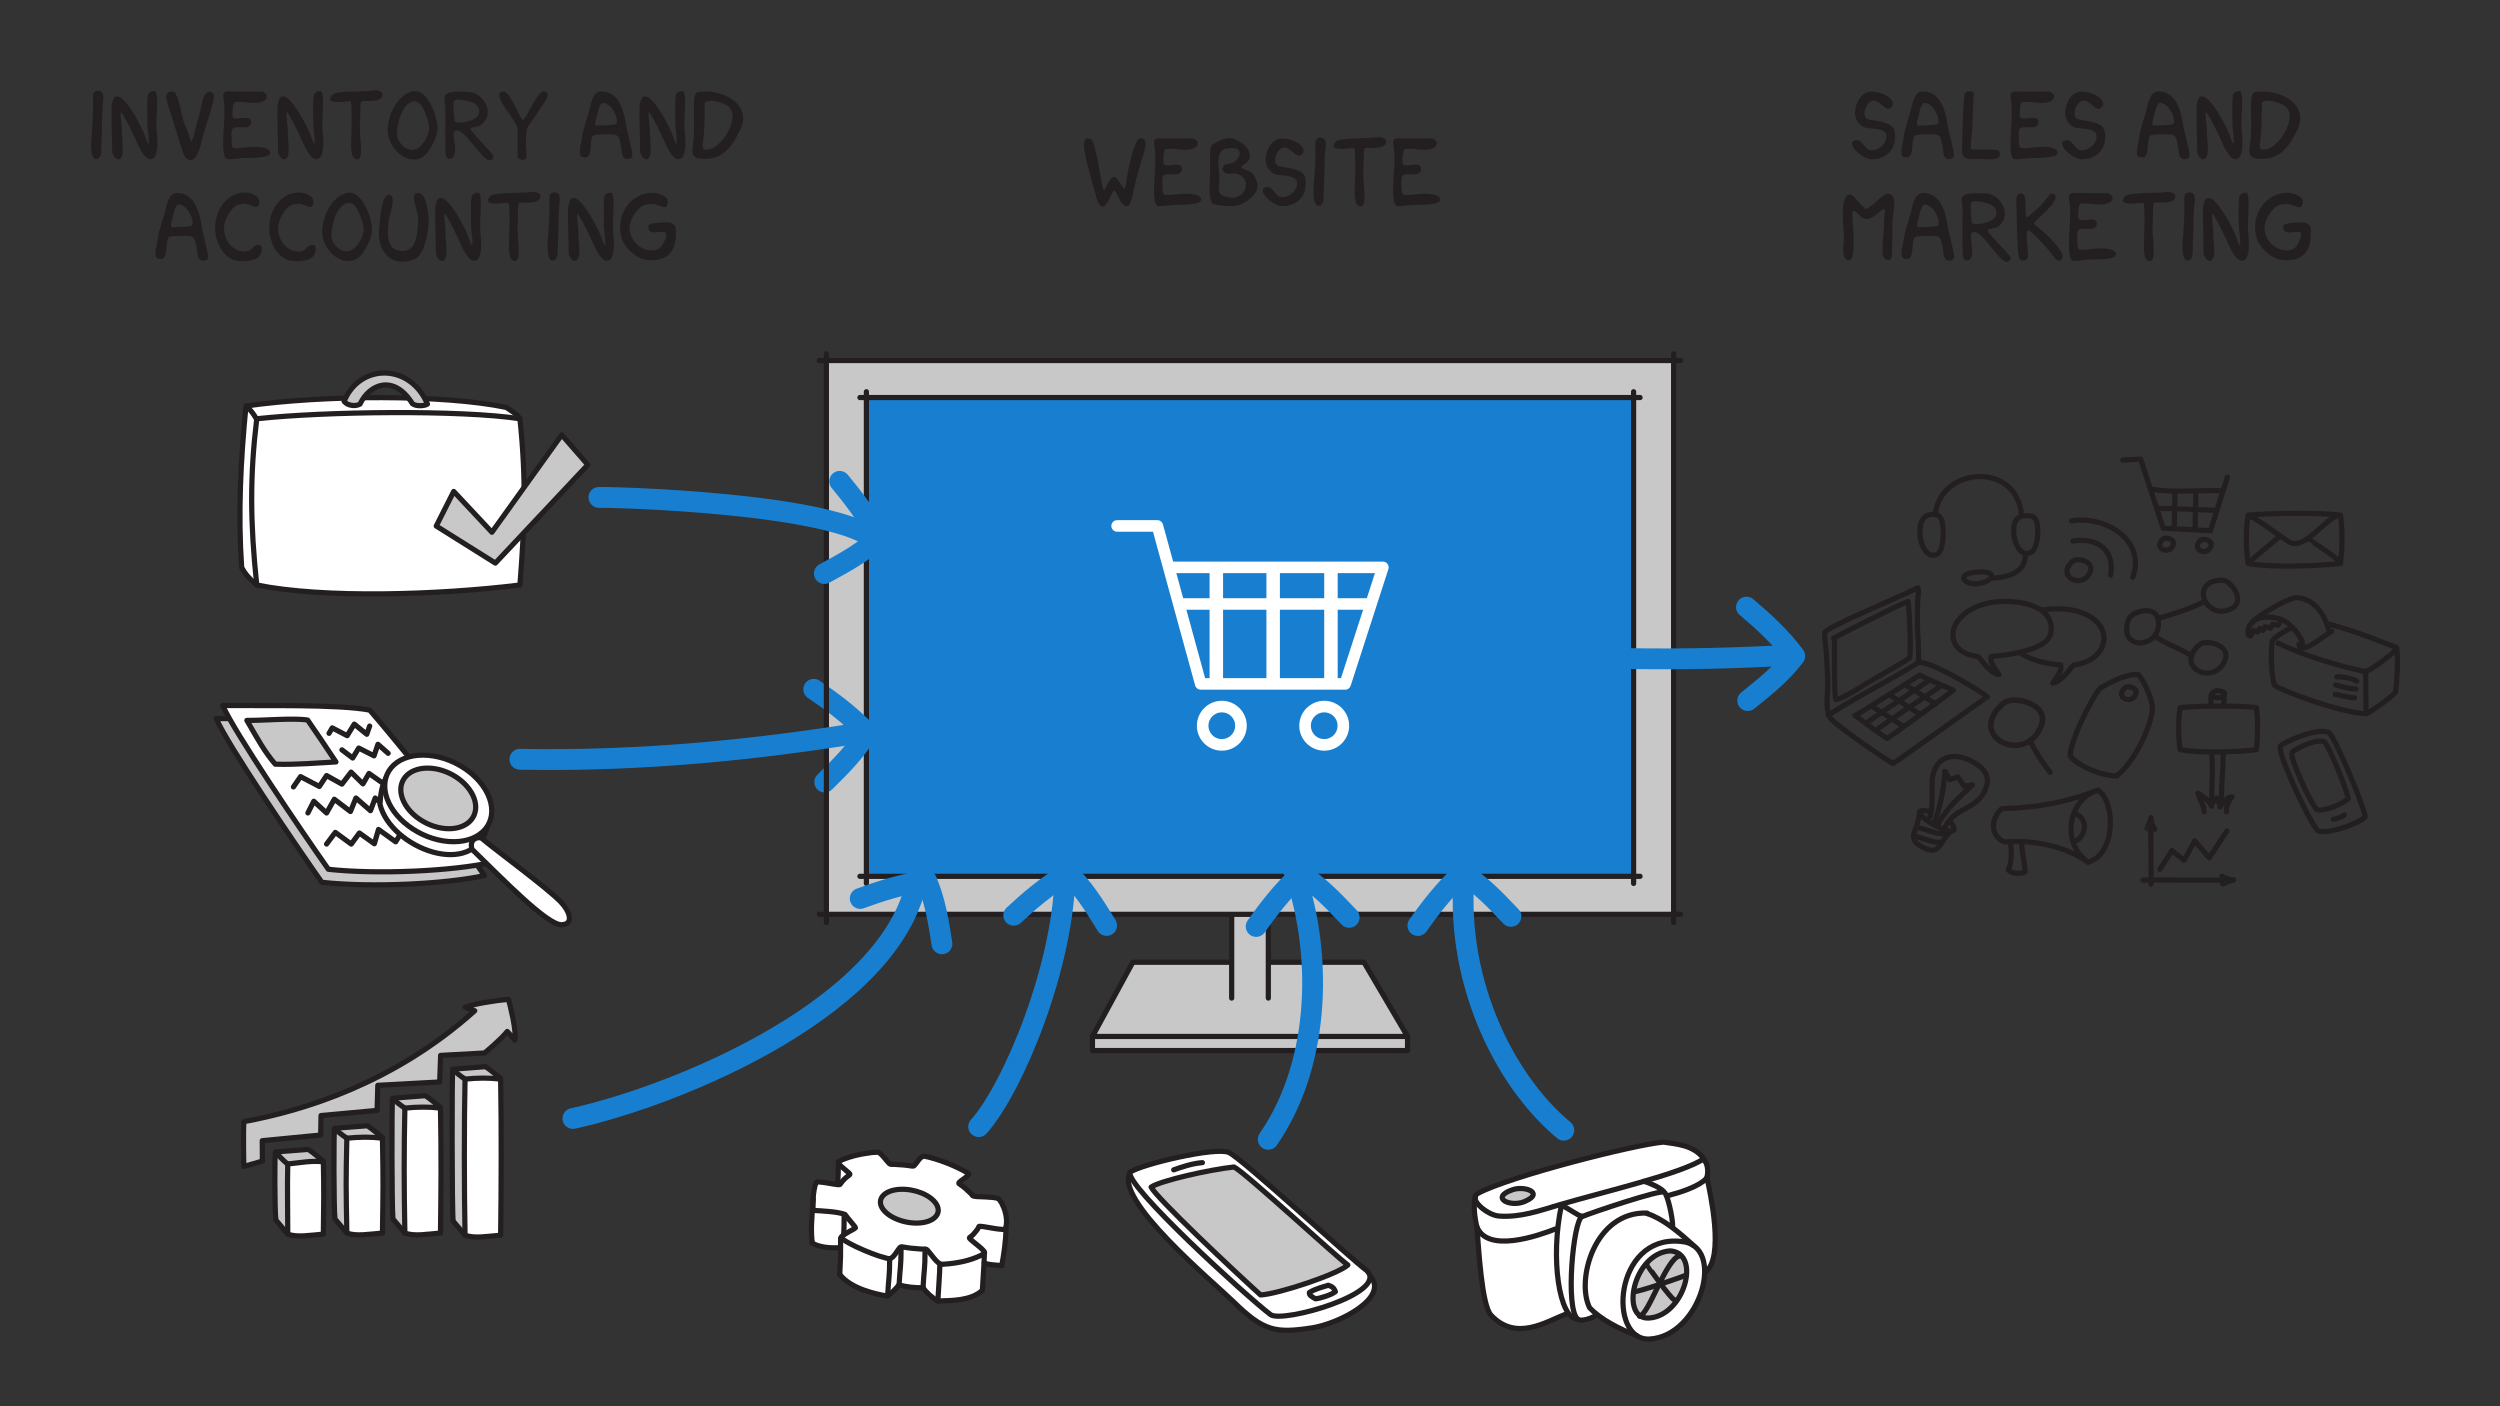 <?xml version="1.0" encoding="utf-8"?>
<!-- Generator: Adobe Illustrator 16.0.0, SVG Export Plug-In . SVG Version: 6.00 Build 0)  -->
<!DOCTYPE svg PUBLIC "-//W3C//DTD SVG 1.1//EN" "http://www.w3.org/Graphics/SVG/1.1/DTD/svg11.dtd">
<svg version="1.1" id="Layer_2_1_" xmlns="http://www.w3.org/2000/svg" xmlns:xlink="http://www.w3.org/1999/xlink" x="0px" y="0px"
	 width="1920px" height="1080px" viewBox="0 0 1920 1080" enable-background="new 0 0 1920 1080" xml:space="preserve">
<rect x="0" y="0" width="1920" height="1080" fill="#333333" stroke="none"/>
<g id="Layer_1_1_">
	
		<polyline fill="#C8C8C8" stroke="#231F20" stroke-width="4" stroke-linecap="round" stroke-linejoin="round" stroke-miterlimit="10" points="
		839,796 839,806.834 1081,806.834 1081,796 	"/>
	
		<polygon fill="#C8C8C8" stroke="#231F20" stroke-width="4" stroke-linecap="round" stroke-linejoin="round" stroke-miterlimit="10" points="
		839,796 1081,796 1047.5,739 870,739 	"/>
	
		<polyline fill="#C8C8C8" stroke="#231F20" stroke-width="4" stroke-linecap="round" stroke-linejoin="round" stroke-miterlimit="10" points="
		945.926,766.517 945.926,683.5 974.074,683.5 974.074,766.517 	"/>
	<g>
		<path fill="#C8C8C8" d="M1285.339,702.193H634.661l-0.247-425.29l650.216-0.233L1285.339,702.193z"/>
	</g>
	<rect x="665.387" y="305.311" fill="#187FD0" width="589.229" height="367.71"/>
	<g>
		
			<line fill="none" stroke="#231F20" stroke-width="4" stroke-linecap="round" stroke-linejoin="round" stroke-miterlimit="10" x1="660.431" y1="305.311" x2="1259.569" y2="305.311"/>
		
			<line fill="none" stroke="#231F20" stroke-width="4" stroke-linecap="round" stroke-linejoin="round" stroke-miterlimit="10" x1="660.431" y1="673.021" x2="1259.569" y2="673.021"/>
		
			<line fill="none" stroke="#231F20" stroke-width="4" stroke-linecap="round" stroke-linejoin="round" stroke-miterlimit="10" x1="665.387" y1="300.852" x2="665.387" y2="678.471"/>
		
			<line fill="none" stroke="#231F20" stroke-width="4" stroke-linecap="round" stroke-linejoin="round" stroke-miterlimit="10" x1="1254.613" y1="300.852" x2="1254.613" y2="678.471"/>
	</g>
	<g>
		<path fill="#FFFFFF" d="M1132.789,917.442l31.294-12.973l53.377-13.024l32.094-9.252l24.969-4.732l13.313,2.036l15.125,4.942
			l5.229,5.769c1.39,2.292,2.788,8.515,2.788,14.265l6.321,27.127l1.035,21.555l-5.33,20.128l-3.822,5.929l-4.918,19l-8.547,14.071
			l-18.191,13.776l-13.938,2.349l-9.414-4.982l-12.97-4.659l-13.809-8.563l-5.813,2.083l-5.196,1.46l-8.549-2.864l-2.893-1.787
			l-7.617,2.335l-9.587,4.153l-17.401,4.639l-15.797-2.938l-9.349-7.134l-4.703-11.938l-3.271-21.165l-1.881-20.549l-2.549-20.799
			V917.442L1132.789,917.442z"/>
		
			<path fill="none" stroke="#231F20" stroke-width="4" stroke-linecap="round" stroke-linejoin="round" stroke-miterlimit="22.926" d="
			M1290.719,953.387c-51.529-5.179-56.163,76.749-23.863,74.989C1306.617,1026.209,1326.021,955.709,1290.719,953.387z"/>
		
			<path fill="#C8C8C8" stroke="#231F20" stroke-width="4" stroke-linecap="round" stroke-linejoin="round" stroke-miterlimit="22.926" d="
			M1282.683,960.678c-28.556,1.827-38.631,52.791-16.415,51.58C1293.619,1010.768,1306.966,962.274,1282.683,960.678z"/>
		
			<path fill="none" stroke="#231F20" stroke-width="4" stroke-linecap="round" stroke-linejoin="round" stroke-miterlimit="22.926" d="
			M1300.496,956.494c-11.221-10.33-23.529-20.61-35.38-24.421"/>
		
			<path fill="none" stroke="#231F20" stroke-width="4" stroke-linecap="round" stroke-linejoin="round" stroke-miterlimit="22.926" d="
			M1264.938,931.625c-40.236-1.354-54.729,51.181-44.117,72.75c8.593,9.007,22.028,15.882,36.218,21.48"/>
		
			<path fill="none" stroke="#231F20" stroke-width="4" stroke-linecap="round" stroke-linejoin="round" stroke-miterlimit="22.926" d="
			M1224.689,1010.875c-2.608,1.438-10.326,4.441-13.002,2.25c-9.738-7.979-3.39-75.884,3.27-78.727
			c7.196-3.075,60.256-20.939,63.177-18.815c2.616,1.899,6.496,19.458,6.496,26.4"/>
		
			<path fill="none" stroke="#231F20" stroke-width="4" stroke-linecap="round" stroke-linejoin="round" stroke-miterlimit="22.926" d="
			M1214.521,933.875c-2.123,0.146-9.772-5.764-15.328-8.271c-8.672,40.497-1.844,87.356,12.494,87.521"/>
		
			<path fill="none" stroke="#231F20" stroke-width="4" stroke-linecap="round" stroke-linejoin="round" stroke-miterlimit="22.926" d="
			M1203.146,1008.977c-15.935,6.138-38.677,21.499-57.957,1.167c-7.354-7.753-9.426-50.76-11.023-68.157
			c8.018,20.831,47.107,7.069,60.357,1.892"/>
		
			<path fill="none" stroke="#231F20" stroke-width="4" stroke-linecap="round" stroke-linejoin="round" stroke-miterlimit="22.926" d="
			M1309.583,977.043c15.106-10.834,3.787-61.146,1.394-72.57c-5.736,6.951-22.086,11.73-30.535,13.914"/>
		
			<path fill="none" stroke="#231F20" stroke-width="4" stroke-linecap="round" stroke-linejoin="round" stroke-miterlimit="22.926" d="
			M1197.855,925.208c-14.972,4.4-30.274,10.059-47,8.685c-8.334-0.685-23.84-13-15.846-17.342
			c23.51-12.849,120.118-37.5,142.512-39.426c9.614,1.547,22.975,2,31,12.75C1292.793,901.052,1231.189,915.408,1197.855,925.208z"
			/>
		
			<path fill="none" stroke="#231F20" stroke-width="4" stroke-linecap="round" stroke-linejoin="round" stroke-miterlimit="22.926" d="
			M1277.521,914.875c-2.271-2.581-10.325-6.396-15.061-7.593"/>
		
			<path fill="none" stroke="#231F20" stroke-width="4" stroke-linecap="round" stroke-linejoin="round" stroke-miterlimit="22.926" d="
			M1133.086,919.375c-1.646,4.875-0.771,14.875,1.079,22.608"/>
		
			<path fill="#C8C8C8" stroke="#231F20" stroke-width="4" stroke-linecap="round" stroke-linejoin="round" stroke-miterlimit="22.926" d="
			M1161.788,913.667c-18.89,6.311-0.3,14.813,11.092,8.146C1184.86,915.948,1171.031,910.58,1161.788,913.667z"/>
		
			<path fill="none" stroke="#231F20" stroke-width="4" stroke-linecap="round" stroke-linejoin="round" stroke-miterlimit="22.926" d="
			M1264.855,971.208c-0.041,0.486,18.184,26.171,21,27"/>
		
			<path fill="none" stroke="#231F20" stroke-width="4" stroke-linecap="round" stroke-linejoin="round" stroke-miterlimit="22.926" d="
			M1289.855,964.542c-10.317,2.264-23.543,44.987-30.668,46.333"/>
		
			<path fill="none" stroke="#231F20" stroke-width="4" stroke-linecap="round" stroke-linejoin="round" stroke-miterlimit="22.926" d="
			M1255.521,991.875c2.511,0.49,39.253-12.028,39.334-12.667"/>
		<path fill="none" stroke="#231F20" stroke-width="4" stroke-linecap="round" stroke-linejoin="round" stroke-miterlimit="10" d="
			M1307.708,890.07c4.25,2.875,4.25,10.375,3.26,13.754"/>
	</g>
	<g>
		<path fill="#FFFFFF" stroke="#231F20" stroke-width="4" stroke-linecap="round" stroke-linejoin="round" d="M867.976,900.203
			c-12.933,20.813,63.375,83.892,79.596,99.765c22.941,22.457,32.109,24.083,59.875,19.854c21.27-3.241,60.104-23.456,44.698-40.035
			"/>
		<path fill="#FFFFFF" stroke="#231F20" stroke-width="4" stroke-linecap="round" stroke-linejoin="round" d="M943.851,885.144
			c10.604,5.039,94.009,82.177,105.753,90.584c17.944,17.307-64.761,40.656-73.757,33.94
			c-17.813-13.304-113.152-100.406-107.872-109.465C876.617,894.132,934.053,880.49,943.851,885.144z"/>
		<path fill="#C8C8C8" stroke="#231F20" stroke-width="4" stroke-linecap="round" stroke-linejoin="round" d="M947.707,896.248
			c8.403,3.994,78.133,68.617,87.443,75.282c-7.527,6.945-53.316,22.315-67.045,22.994c-21.271-19.22-79.801-74.337-84.045-82.833
			C890.91,906.879,928.783,898.261,947.707,896.248z"/>
		<path fill="none" stroke="#231F20" stroke-width="4" stroke-linecap="round" stroke-linejoin="round" d="M1005.611,992.637
			c-0.52,2.048,2.399,3.577,4.726,4.851c3.595-0.302,12.638-3.187,15.259-5.509c-1.071-2.62-2.08-3.857-5.533-4.896
			C1016.507,988.227,1009.807,989.881,1005.611,992.637z"/>
		<path fill="none" stroke="#231F20" stroke-width="4" stroke-linecap="round" stroke-linejoin="round" d="M901.406,898.443
			c6.144-2.17,14.01-4.898,22.021-5.533"/>
	</g>
	<g>
		<polygon fill="#FFFFFF" points="646.395,892.566 643,896.668 643,907 641.112,909.527 626.66,908.586 623.197,940.602 
			623.877,952.501 625.112,955.424 640.833,958.343 645.587,959.668 645.128,975.006 645.076,977.014 646.425,980.483 
			656.723,987.888 663.512,990.805 672.847,993.612 678.783,994.901 683.775,993.639 688.58,988.984 689.553,987.888 
			692.695,987.379 699.729,988.582 706.667,988.965 710.425,990.805 714.293,994.901 717.963,997.723 721.815,999.166 
			730.351,998.779 739.388,997.73 748.506,994.901 752.767,992.284 755,988.965 755,979 755.691,971 759,971 767.146,971.791 
			769.763,969.712 771.175,964.973 773,951.015 773,939 770.992,927.001 768.349,922.546 762.404,919.643 753.683,919.119 
			744.813,915.843 739.729,911.332 737.404,907.388 		"/>
		
			<path fill="#FFFFFF" stroke="#231F20" stroke-width="4" stroke-linecap="round" stroke-linejoin="round" stroke-miterlimit="10" d="
			M668.764,885.19c1.833-0.109,3.663-0.221,5.496-0.329c0.79,0.334,1.396,0.747,1.938,1.206c1.547,1.311,2.635,2.716,3.805,4.107
			c0.998,1.191,1.859,2.406,3.151,3.558c0.462,0.409,0.933,0.577,1.692,0.516c1.07-0.084,2.214-0.002,3.349,0.063
			c3.865,0.226,7.754,0.456,11.679,1.157c1.27,0.229,1.908,0.115,2.401-0.411c1.33-1.422,2.225-2.979,3.448-4.423
			c0.694-0.813,1.354-1.646,2.518-2.263c0.688-0.371,1.509-0.516,2.674-0.218c1.079,0.271,2.193,0.474,3.265,0.764
			c10.333,2.8,19.736,6.661,28.336,11.498c1.76,0.987,1.785,1.094,0.979,2.069c-1.264,1.529-3.255,2.737-5.002,4.063
			c-0.738,0.562-1.521,1.104-2.028,1.771c-0.199,0.259-0.285,0.488,0.22,0.819c3.727,2.438,6.555,5.153,9.365,7.905
			c0.553,0.54,0.422,1.286,1.769,1.602c1.044,0.246,2.095,0.295,3.132,0.354c0.289,0.014,0.573,0.021,0.864,0.034
			c3.515,0.176,6.993,0.224,10.592,0.604c1.729,0.188,3.481,0.394,4.917,1.371c0.779,1.167,1.566,2.336,2.354,3.515
			c-0.175,0.074-0.084,0.201-0.018,0.323c0.919,1.657,1.556,3.313,2.059,4.967c1.396,4.591,1.83,9.076,0.619,13.351
			c-0.288,1.01-0.624,1.104-2.556,1.007c-3.954-0.201-7.962-1.05-11.938-1.688c-1.658-0.269-3.314-0.581-4.956-0.681
			c-0.6-0.034-1.084-0.015-1.192,0.36c-0.428,1.433-1.499,2.642-2.503,3.873c-1.177,1.438-2.331,2.905-4.159,4.058
			c-0.649,0.41-0.669,0.786-0.021,1.411c2.16,2.08,4.867,3.993,7.229,6.038c1.175,1.017,2.371,2.035,3.244,3.128
			c0.573,0.722,1.116,1.488,0.279,2.025c-0.823,0.531-1.653,1.068-2.601,1.523c-7.971,3.836-17.612,6.028-28.744,6.701
			c-1.626,0.1-2.688-0.279-3.766-1.152c-1.777-1.438-2.983-2.994-4.25-4.529c-1.395-1.688-2.563-3.402-4.078-5.058
			c-0.634-0.688-1.309-1.024-2.486-0.913c-1.283,0.125-2.701-0.04-4.079-0.143c-3.998-0.29-8.004-0.602-12.02-1.425
			c-1.375-0.284-2.072-0.17-2.621,0.456c-1.409,1.594-2.354,3.377-3.644,5.036c-0.821,1.06-1.595,2.146-2.932,2.97
			c-0.813,0.502-1.768,0.617-3.168,0.271c-4.045-1-7.928-2.272-11.686-3.735c-8.058-3.143-16.343-6.742-22.723-11.1
			c-1.327-0.902-1.344-1.071-0.562-1.955c1.106-1.253,3.524-2.271,5.003-3.32c1.422-1.018,4.393-2.171,5.541-3.326
			c0.432-0.438-5.879-7.189-7.965-10.321c-6.326-2.222-16.695-2.591-24.438-3.096c-0.554-1.213-0.324-15.582,2.104-20.997
			c0.389-0.872,0.611-0.943,2.289-0.851c2.225,0.132,4.434,0.498,6.648,0.856c2.729,0.438,5.44,1.015,8.202,1.276
			c0.887,0.081,1.328-0.065,1.645-0.563c1.59-2.497,3.794-4.741,6.646-6.682c0.743-0.507,0.866-0.897,0.163-1.563
			c-1.723-1.612-3.74-3.124-5.506-4.698c-1.104-0.984-2.259-1.962-2.844-3.054c-0.315-0.592-0.257-1.063,0.542-1.421
			c0.945-0.424,1.774-0.922,2.759-1.33c5.884-2.431,12.551-4.075,19.923-5.055C667.69,885.438,668.388,885.477,668.764,885.19z"/>
		<path fill="#1D93B9" d="M715.608,924.252c-3.486-5.867-13.891-10.076-23.349-9.525c-9.345,0.549-14.468,5.66-11.367,11.478
			c3.158,5.927,13.823,10.465,23.501,9.927C714.137,935.586,719.15,930.212,715.608,924.252z"/>
		<path fill="#C8C8C8" stroke="#231F20" stroke-width="4" stroke-miterlimit="10" d="M719.205,924.923
			c4.281,7.203-1.778,13.698-13.551,14.354c-11.697,0.647-24.587-4.835-28.404-11.998c-3.748-7.027,2.444-13.208,13.738-13.868
			C702.42,912.745,714.991,917.832,719.205,924.923z"/>
		<path fill="none" stroke="#231F20" stroke-width="4" stroke-linecap="round" stroke-linejoin="round" stroke-miterlimit="10" d="
			M624.558,920.914c-1.14,14.139-2.044,25.201-0.654,33.887"/>
		<path fill="none" stroke="#231F20" stroke-width="4" stroke-linecap="round" stroke-linejoin="round" stroke-miterlimit="10" d="
			M643.834,893.822c0,6.221-0.173,10.369-0.426,14.315"/>
		<path fill="none" stroke="#231F20" stroke-width="4" stroke-linecap="round" stroke-linejoin="round" stroke-miterlimit="10" d="
			M648.325,932.789c0,6.221-0.116,11.676-0.371,15.625"/>
		<path fill="none" stroke="#231F20" stroke-width="4" stroke-linecap="round" stroke-linejoin="round" stroke-miterlimit="10" d="
			M645.586,951.015c0,13.688,0.042,14.346-0.657,27.917"/>
		<path fill="none" stroke="#231F20" stroke-width="4" stroke-linecap="round" stroke-linejoin="round" stroke-miterlimit="10" d="
			M683.263,967.069c0,13.688-0.834,14.341-1.534,27.916"/>
		<path fill="none" stroke="#231F20" stroke-width="4" stroke-linecap="round" stroke-linejoin="round" stroke-miterlimit="10" d="
			M692.024,959.041c0,13.689-0.834,14.343-1.533,27.919"/>
		<path fill="none" stroke="#231F20" stroke-width="4" stroke-linecap="round" stroke-linejoin="round" stroke-miterlimit="10" d="
			M710.425,961.048c0,13.688-0.834,14.343-1.534,27.917"/>
		<path fill="none" stroke="#231F20" stroke-width="4" stroke-linecap="round" stroke-linejoin="round" stroke-miterlimit="10" d="
			M721.815,971.083c-0.141,8.59-0.834,14.341-1.533,27.916"/>
		<path fill="none" stroke="#231F20" stroke-width="4" stroke-linecap="round" stroke-linejoin="round" stroke-miterlimit="10" d="
			M755.987,963.057c-0.141,8.593-0.834,14.345-1.534,27.915"/>
		<path fill="none" stroke="#231F20" stroke-width="4" stroke-linecap="round" stroke-linejoin="round" stroke-miterlimit="10" d="
			M772.635,943.991c-0.138,8.591-1.643,19.471-3.285,27.917"/>
		<path fill="none" stroke="#231F20" stroke-width="4" stroke-linecap="round" stroke-linejoin="round" stroke-miterlimit="10" d="
			M645.076,978.932c8.543,10.786,27.089,14.886,36.508,16.476"/>
		<path fill="none" stroke="#231F20" stroke-width="4" stroke-linecap="round" stroke-linejoin="round" stroke-miterlimit="10" d="
			M681.584,994.901c1.609,0,7.674-6.416,8.908-8.193"/>
		<path fill="none" stroke="#231F20" stroke-width="4" stroke-linecap="round" stroke-linejoin="round" stroke-miterlimit="10" d="
			M708.965,988.965c2.118,3.406,6.718,7.608,11.317,10.201"/>
		<path fill="none" stroke="#231F20" stroke-width="4" stroke-linecap="round" stroke-linejoin="round" stroke-miterlimit="10" d="
			M690.564,986.791c5.4,1.672,12.357,2.318,18.324,2.174"/>
		<path fill="none" stroke="#231F20" stroke-width="4" stroke-linecap="round" stroke-linejoin="round" stroke-miterlimit="10" d="
			M720.428,999.166c10.197-0.403,24.899,0,33.953-8.11"/>
		<path fill="none" stroke="#231F20" stroke-width="4" stroke-linecap="round" stroke-linejoin="round" stroke-miterlimit="10" d="
			M769.404,971.908c-1.188-0.018-13.313-0.698-13.526-2.196"/>
		<path fill="none" stroke="#231F20" stroke-width="4" stroke-linecap="round" stroke-linejoin="round" stroke-miterlimit="10" d="
			M623.9,954.801c5.526,3.106,13.592,3.892,21.026,3.414"/>
	</g>
	<g>
		
			<path fill="#FFFFFF" stroke="#231F20" stroke-width="4" stroke-linecap="round" stroke-linejoin="round" stroke-miterlimit="10" d="
			M197.193,449.292c-5.756-5.091-8.462-7.712-11.59-13.461c-2.88-41.359-0.768-81.849,3.303-124.033
			c59.704-8.597,152.316-8.906,199.943,1.104c2.501,1.873,8.197,4.905,10.441,8.706"/>
		
			<path fill="#FFFFFF" stroke="#231F20" stroke-width="4" stroke-linecap="round" stroke-linejoin="round" stroke-miterlimit="10" d="
			M399.29,449.292c-62.859,7.675-150.363,10.464-202.097,0c-5.064-47.872-5.337-83.634,0-127.684
			c51.732-5.682,156.992-6.933,202.097,0C404.343,369.208,402.883,403.703,399.29,449.292z"/>
		<path fill="none" stroke="#231F20" stroke-width="4" stroke-linecap="round" stroke-linejoin="round" stroke-miterlimit="10" d="
			M189.188,312.361c2.607,1.302,6.082,6.346,7.583,9.104"/>
		
			<path fill="#C8C8C8" stroke="#231F20" stroke-width="4" stroke-linecap="round" stroke-linejoin="round" stroke-miterlimit="10" d="
			M264.259,308.215c2.514,3.442,8.874,4.146,12.255,2.108c6.971-15.24,25.902-23.362,40.218-0.295
			c2.84,2.333,9.761,1.723,11.566,0.289C315.136,278.962,276.386,278.814,264.259,308.215z"/>
		
			<polygon fill="#C8C8C8" stroke="#231F20" stroke-width="4" stroke-linecap="round" stroke-linejoin="round" stroke-miterlimit="10" points="
			335.041,403.986 348.46,377.424 377.787,408.765 431.413,334 451.421,356.95 380.436,432.458 		"/>
	</g>
	<g>
		
			<path fill="#C8C8C8" stroke="#231F20" stroke-width="4" stroke-linecap="round" stroke-linejoin="round" stroke-miterlimit="10" d="
			M366.712,664.823c2.109,2.89,3.923,5.443,5.376,7.593c-29.73,6.567-86.97,9.355-124.896,5.198
			c-20.543-29.189-73.029-106.479-81.101-125.779c2.909,0.033,6.123,0.049,9.576,0.055"/>
		
			<path fill="#FFFFFF" stroke="#231F20" stroke-width="4" stroke-linecap="round" stroke-linejoin="round" stroke-miterlimit="10" d="
			M377.088,662.416c-29.73,6.567-86.97,9.355-124.896,5.198c-20.543-29.189-73.029-106.479-81.101-125.779
			c29.182,0.333,89.008-1.084,112.868,3.542C300.507,564.3,360.968,638.611,377.088,662.416z"/>
		
			<path fill="#C8C8C8" stroke="#231F20" stroke-width="4" stroke-linecap="round" stroke-linejoin="round" stroke-miterlimit="10" d="
			M258,585.167c-13.536,0.689-31,2.302-46.625,1.708c-7.875-9.125-13.008-18.386-21.774-33.607
			c11.895,0.175,36.109-2.002,46.676-0.268C245.376,566.222,249.653,572.598,258,585.167z"/>
		
			<polyline fill="none" stroke="#231F20" stroke-width="4" stroke-linecap="round" stroke-linejoin="round" stroke-miterlimit="10" points="
			262.6,575.889 270.863,582.148 275.5,574.5 287.258,580.485 290.25,571.625 298.101,578.544 		"/>
		
			<polyline fill="none" stroke="#231F20" stroke-width="4" stroke-linecap="round" stroke-linejoin="round" stroke-miterlimit="10" points="
			283.899,557.625 281.667,563.916 272.09,556.125 266.625,565 255.143,559.01 252.704,563.188 		"/>
		
			<polyline fill="none" stroke="#231F20" stroke-width="4" stroke-linecap="round" stroke-linejoin="round" stroke-miterlimit="10" points="
			250.806,648.237 257.533,639.281 269.75,648.25 276,639.75 287.5,648 290.686,637.02 303.875,646.5 309.75,637.02 321.7,646.964 
			322.5,637.02 334.875,646.25 339.462,638.146 350.899,645.077 		"/>
		
			<polyline fill="none" stroke="#231F20" stroke-width="4" stroke-linecap="round" stroke-linejoin="round" stroke-miterlimit="10" points="
			308.625,593 306.957,601.677 299.863,591.875 294.531,601.862 283.375,594 278.75,602 269.625,593 262.6,602.207 250.806,595.625 
			245.25,604 230.822,596.438 225.356,604.375 		"/>
		
			<polyline fill="none" stroke="#231F20" stroke-width="4" stroke-linecap="round" stroke-linejoin="round" stroke-miterlimit="10" points="
			236.485,624.327 241,615.375 250.806,624.375 256.75,613.813 269.125,623.25 273.375,612.875 284.528,622.599 288.167,612.875 
			301.75,624.75 305.5,614.125 314.125,622.75 317.5,612.875 330.625,620.5 		"/>
		<g>
			
				<path fill="#FFFFFF" stroke="#231F20" stroke-width="4" stroke-linecap="round" stroke-linejoin="round" stroke-miterlimit="10" d="
				M374.431,634.358c-10.196,41.754-74.391,17.139-82.598-16.604c0.373-8.291,1.703-14.784,4.398-19.965"/>
			
				<path fill="#FFFFFF" stroke="#231F20" stroke-width="4" stroke-linecap="round" stroke-linejoin="round" stroke-miterlimit="10" d="
				M375.951,613.178c6.502,18.366-5.855,33.254-27.598,33.254c-21.744,0-44.641-14.888-51.144-33.254
				c-6.501-18.367,5.855-33.255,27.598-33.255C346.55,579.923,369.449,594.811,375.951,613.178z"/>
			
				<path fill="#C8C8C8" stroke="#231F20" stroke-width="4" stroke-linecap="round" stroke-linejoin="round" stroke-miterlimit="10" d="
				M364.14,613.178c4.552,12.856-4.098,23.276-19.319,23.276c-15.22,0-31.248-10.42-35.8-23.276
				c-4.551-12.854,4.098-23.275,19.319-23.275C343.56,589.899,359.589,600.32,364.14,613.178z"/>
			
				<path fill="#FFFFFF" stroke="#231F20" stroke-width="4" stroke-linecap="round" stroke-linejoin="round" stroke-miterlimit="10" d="
				M362.469,652.203c22.738,22.091,57.783,58.323,68.786,57.993c9.927-0.3,6.137-10.612-0.581-17.499
				c-11.224-11.506-48.424-38.528-61.15-49.228C366.204,642.723,360.267,644.705,362.469,652.203z"/>
		</g>
	</g>
	<g>
		<g>
			<path fill="#FFFFFF" d="M1065.646,433.118c-0.838-1.148-2.172-1.827-3.592-1.827H900.981l-7.829-28.546
				c-0.529-1.928-2.281-3.265-4.28-3.265h-30.931c-2.451,0-4.438,1.984-4.438,4.438s1.987,4.439,4.438,4.439h27.545l15.438,56.296
				c0.044,0.236,0.109,0.471,0.19,0.691l16.749,61.068c0.525,1.928,2.279,3.264,4.279,3.264H1033.1c1.927,0,3.633-1.237,4.225-3.069
				l28.954-89.515C1066.719,435.744,1066.482,434.266,1065.646,433.118z M972.607,468.279V520.8h-33.29v-52.521H972.607
				L972.607,468.279z M939.317,459.402v-19.234h33.29v19.234H939.317z M982.964,468.279h34.03V520.8h-34.03V468.279z
				 M982.964,459.402v-19.234h34.03v19.234H982.964z M928.96,440.167v19.234h-20.269l-5.275-19.234H928.96z M911.126,468.279h17.834
				V520.8h-3.429L911.126,468.279z M1029.875,520.803h-2.524V468.28h19.517L1029.875,520.803z M1049.735,459.402h-22.388v-19.234
				h28.606L1049.735,459.402z"/>
		</g>
		<g>
			<path fill="#FFFFFF" d="M938.352,538.199c-10.563,0-19.158,8.596-19.158,19.16c0,10.563,8.596,19.157,19.158,19.157
				c10.564,0,19.159-8.594,19.159-19.157C957.511,546.795,948.916,538.199,938.352,538.199z M938.352,567.643
				c-5.67,0-10.28-4.61-10.28-10.28c0-5.671,4.61-10.283,10.28-10.283s10.282,4.612,10.282,10.283
				C948.634,563.03,944.021,567.643,938.352,567.643z"/>
		</g>
		<g>
			<path fill="#FFFFFF" d="M1017,538.199c-10.565,0-19.161,8.596-19.161,19.16c0,10.563,8.596,19.157,19.161,19.157
				c10.563,0,19.159-8.594,19.159-19.157C1036.159,546.795,1027.563,538.199,1017,538.199z M1017,567.643
				c-5.671,0-10.283-4.61-10.283-10.28c0-5.671,4.612-10.283,10.283-10.283c5.669,0,10.281,4.612,10.281,10.283
				C1027.281,563.03,1022.669,567.643,1017,567.643z"/>
		</g>
	</g>
	<g>
		<path fill="#231F20" d="M77.94,107.904c-0.13,2.211-0.13,4.355-0.13,6.565c0,3.056-0.455,7.671-4.03,7.671
			c-3.705,0-3.835-8.19-3.835-10.921c0-1.495,0.065-2.925,0.195-4.42c0.65-8.516,1.3-17.421,1.3-25.937
			c0-1.949-0.13-3.965-0.13-5.979c0-3.381,0.845-5.136,3.965-5.136c2.99,0,4.095,2.016,4.095,5.266c0,2.08-0.39,4.16-0.52,6.175
			C78.135,90.094,78.46,99.064,77.94,107.904z"/>
		<path fill="#231F20" d="M104.85,108.62c-1.3-2.99-10.4-22.427-12.09-22.427c-0.26,0-0.13,1.235-0.13,1.301
			c0,4.485,0.975,8.84,0.975,13.26c0,4.681,0.715,9.296,0.715,13.976c0,2.146-0.26,7.605-3.315,7.605
			c-2.73,0-4.875-3.835-4.875-6.175c0-10.141-0.52-20.281-0.52-30.421c0-2.535,0-11.766,4.29-11.766
			c6.825,0,18.851,23.336,20.996,29.315c0.13,0.391,0.715,2.146,1.365,3.836c0.65,1.625,1.3,3.25,1.755,3.25
			c0.195,0,0.195-0.455,0.195-0.91c0.065-0.455,0.065-0.976,0.065-1.04c0-4.55-1.04-9.165-1.105-13.65l-0.065-8.905
			c0-3.966-0.13-8.32,0.39-12.286c0.39-2.795,2.86-3.64,5.2-3.64c1.17,0,1.625,2.275,1.82,4.29c0.195,2.146,0.195,4.42,0.195,5.005
			c0,5.396-0.585,10.726-0.585,16.056c0,4.681,0.78,9.23,0.78,13.846c0,3.315,0,13.131-5.396,13.131
			C110.831,122.271,106.345,112.195,104.85,108.62z"/>
		<path fill="#231F20" d="M154.575,109.14c-0.195,0.976-0.455,2.34-0.91,3.835c-0.39,1.431-0.975,3.056-1.625,4.551
			c-1.3,2.925-3.12,5.524-5.85,5.524s-4.81-3.12-5.525-5.395c-1.365-4.29-13.196-41.797-13.196-42.707c0-2.274,1.3-4.68,3.9-4.68
			c0.845,0,1.82,0.194,2.6,0.649c1.3,0.65,2.73,5.006,3.9,9.49c1.17,4.485,2.21,9.23,2.6,10.791c1.3,5.46,4.42,10.335,5.655,15.795
			c0.065,0.131,0.13,0.521,0.26,0.91c0.065,0.261,0.195,0.521,0.39,0.521c1.105,0,2.405-5.721,2.6-6.63
			c1.3-5.721,3.12-11.246,4.55-16.901c0.455-1.885,0.91-5.46,1.885-8.58c0.975-3.055,2.535-5.851,5.265-5.851
			c1.885,0,3.315,2.08,3.315,3.771c0,2.08-2.015,9.165-4.29,16.575C157.89,98.154,155.355,105.89,154.575,109.14z"/>
		<path fill="#231F20" d="M188.244,121.295c-3.965,0-7.865,0.976-11.83,0.976c-0.715,0-1.365,0-2.08-0.13
			c-1.69-0.261-2.405-3.381-2.73-6.501c-0.325-3.185-0.195-6.63-0.195-7.995c0-6.825,0.975-13.716,0.975-20.605
			c0-3.9-0.13-7.995-0.78-11.896c-0.065-0.585-0.195-1.17-0.195-1.69c0-2.6,1.625-3.25,3.9-3.25c8.58,0,17.291,0.13,25.936,0.13
			c1.3,0,3.705,2.146,3.705,3.511c0,4.354-6.175,5.2-9.101,5.2c-4.16,0-8.255-0.78-12.351-0.78c-1.04,0-2.275,0-3.25,0.325
			c-1.43,0.52-1.755,7.41-1.755,8.775c0,2.729,0.13,3.64,3.185,3.64c2.275,0,4.55-0.52,6.89-0.52c2.535,0,4.225,0.52,4.225,3.444
			c0,2.601-1.82,3.575-3.965,3.836c-1.105,0.13-2.275,0.13-3.38,0.064c-1.04,0-2.08-0.13-2.86-0.13c-2.73,0-3.9,0.78-4.42,1.95
			c-0.26,0.65-0.325,1.43-0.39,2.34v3.12c0,1.105,0.13,7.41,0.91,8.061c0.715,0.585,1.82,0.585,2.795,0.585
			c4.745,0,9.49-0.975,14.3-0.975c2.6,0,11.766,0.194,11.766,4.55c0,2.275-4.225,3.25-8.581,3.64
			C194.614,121.36,189.804,121.295,188.244,121.295z"/>
		<path fill="#231F20" d="M232.249,108.62c-1.3-2.99-10.4-22.427-12.09-22.427c-0.26,0-0.13,1.235-0.13,1.301
			c0,4.485,0.975,8.84,0.975,13.26c0,4.681,0.715,9.296,0.715,13.976c0,2.146-0.26,7.605-3.315,7.605
			c-2.73,0-4.875-3.835-4.875-6.175c0-10.141-0.52-20.281-0.52-30.421c0-2.535,0-11.766,4.29-11.766
			c6.825,0,18.851,23.336,20.996,29.315c0.13,0.391,0.715,2.146,1.365,3.836c0.65,1.625,1.3,3.25,1.755,3.25
			c0.195,0,0.195-0.455,0.195-0.91c0.065-0.455,0.065-0.976,0.065-1.04c0-4.55-1.04-9.165-1.105-13.65l-0.065-8.905
			c0-3.966-0.13-8.32,0.39-12.286c0.39-2.795,2.86-3.64,5.2-3.64c1.17,0,1.625,2.275,1.82,4.29c0.195,2.146,0.195,4.42,0.195,5.005
			c0,5.396-0.585,10.726-0.585,16.056c0,4.681,0.78,9.23,0.78,13.846c0,3.315,0,13.131-5.395,13.131
			C238.229,122.271,233.744,112.195,232.249,108.62z"/>
		<path fill="#231F20" d="M284.444,77.613c-1.43,0.065-2.665,0-3.64,0c-0.325,0-1.17-0.064-1.95,0
			c-0.845,0.13-1.495,0.26-1.625,0.585c-0.39,0.716-0.52,3.381-0.585,6.176c-0.065,2.729-0.065,5.59-0.065,6.695
			c0,1.819-0.26,3.575-0.26,5.395v0.91c0,5.851,0.91,11.636,0.91,17.421v2.08c-0.065,1.885-0.325,5.59-2.99,5.59
			c-2.535,0-3.641-2.34-4.095-5.005c-0.26-1.3-0.39-2.73-0.455-4.03v-3.185c0-6.436,0.455-12.806,0.455-19.176
			c0-1.625-0.195-12.741-0.715-13.196c-0.065-0.064-0.39-0.064-0.52-0.064c-3.12,0-6.24,0.585-9.425,0.585
			c-1.495,0-6.045-0.065-6.045-2.405c0-1.3,1.235-2.665,2.015-3.445c1.43-1.495,7.996-2.015,14.821-2.274
			c3.38-0.13,6.89-0.195,9.945-0.325c2.99-0.13,5.525-0.26,6.955-0.521c0.39-0.064,0.78-0.13,1.235-0.13
			c1.625,0,5.46,0.846,5.46,3.186c0,2.99-2.405,4.16-5.135,4.745C287.304,77.483,285.809,77.613,284.444,77.613z"/>
		<path fill="#231F20" d="M317.918,122.53c-10.985,0-20.151-12.091-20.151-22.426c0-11.57,7.15-27.626,19.696-30.031
			c0.455-0.065,0.845-0.13,1.235-0.13c10.465,0,17.291,19.956,17.291,28.341c0,5.98-3.445,12.676-6.761,17.551
			C326.499,119.8,322.923,122.53,317.918,122.53z M317.723,77.743c-0.715,0-2.47,0.846-3.12,1.235
			c-6.5,3.9-9.101,15.211-9.621,22.361l-0.065,0.909c-0.39,5.916,5.396,12.806,11.57,12.806c7.216,0,13.131-10.66,13.131-17.226
			c0-4.095-4.29-16.12-7.41-18.591C321.298,78.459,318.893,77.743,317.723,77.743z"/>
		<path fill="#231F20" d="M370.568,119.54c-2.08-2.21-4.42-5.07-6.761-7.931c-4.745-5.85-9.49-11.505-12.61-11.505
			c-1.885,0-2.795,1.235-2.795,3.055c0,3.835,1.105,7.605,1.105,11.506c0,2.729-0.391,7.41-4.29,7.41c-1.95,0-2.926-2.47-2.99-4.03
			c-0.521-11.311-0.195-22.621-0.195-33.932c0-3.119-0.65-6.175-0.65-9.295c0-4.42,7.931-4.42,10.985-4.42
			c2.405,0,4.811,0.13,7.15,0.13c7.735,0,15.081,7.8,15.081,15.405c0,3.9-2.016,7.541-4.94,9.945
			c-0.52,0.391-1.365,0.715-2.275,0.976c-0.845,0.26-1.819,0.455-2.795,0.715c-1.755,0.39-3.25,0.65-3.25,1.365
			c0,1.234,4.355,5.915,8.841,10.66c2.21,2.405,4.42,4.745,6.045,6.63c1.69,1.886,2.86,3.381,2.86,4.03c0,1.3-1.69,2.926-2.99,2.926
			C374.598,123.181,372.648,121.686,370.568,119.54z M351.977,76.509c-1.95,0-2.86,0.39-3.25,1.17
			c-0.26,0.39-0.325,0.845-0.39,1.495c-0.065,0.585-0.065,1.3-0.065,2.145c0,4.03,0.455,8.061,0.975,12.025
			c0.78,0.716,2.99,0.716,4.096,0.716c4.94,0,14.69-2.341,14.69-8.32c0-5.006-3.835-6.891-8.125-7.931
			C357.307,77.158,354.642,76.509,351.977,76.509z"/>
		<path fill="#231F20" d="M411.517,88.534c-0.454,0.715-2.146,2.99-3.641,5.135c-1.56,2.275-2.99,4.355-3.055,4.875
			c-0.715,4.096-0.91,8.516-0.91,12.676c0,2.925,0.52,5.915,0.52,8.841c0,1.819-1.43,2.729-3.055,2.729
			c-1.82,0-3.835-1.104-3.835-3.185l0.064-19.891c0-1.561-0.848-3.511-2.21-5.786c-1.3-2.274-3.12-4.81-4.875-7.345
			c-3.51-5.07-7.15-10.271-7.15-14.041c0-1.56,2.016-2.274,3.12-2.274c2.99,0,6.176,5.59,8.905,10.92
			c1.365,2.73,2.665,5.46,3.771,7.476c1.104,2.08,1.95,3.315,2.47,3.315c0.455,0,1.434-1.235,2.665-3.315
			c1.17-2.016,2.665-4.745,4.16-7.476c2.99-5.33,6.37-10.92,8.971-10.92c1.625,0,3.25,0.845,3.25,2.729
			c0,1.495-1.817,4.615-3.835,7.671C414.767,83.789,412.492,86.909,411.517,88.534z"/>
		<path fill="#231F20" d="M477.688,117.98c-0.261-1.171-0.323-2.405-0.453-3.511c-0.133-1.104-0.263-2.145-0.455-2.925
			c-0.394-1.3-0.585-2.471-0.848-3.51c-0.192-1.041-0.521-1.886-0.907-2.601c-0.78-1.43-2.21-2.275-5.269-2.275
			c-2.272,0-12.415-0.064-13.846,0.78c-0.91,0.521-1.43,1.755-1.689,3.445c-0.322,1.755-0.391,3.77-0.585,5.72
			c-0.325,3.9-0.91,7.801-3.966,7.801c-3.055,0-4.354-0.845-4.354-3.38c0-0.261,0.063-3.705,0.26-4.485
			c0.196-0.78,0.455-1.625,0.52-2.016c0.719-3.77,1.105-7.67,2.08-11.44c1.105-4.354,2.535-8.58,3.836-12.87
			c0.779-2.47,1.433-6.565,2.729-10.075c1.3-3.511,3.313-6.436,6.891-6.436c13.979,0,17.485,14.886,19.176,25.741
			c0.393,2.729,1.625,7.54,2.729,12.155c1.104,4.615,2.146,9.101,2.146,11.115c0,2.405-2.272,2.99-4.095,2.99
			C479.182,122.205,478.142,120.19,477.688,117.98z M459.876,83.594c-0.846,2.405-1.301,5.135-1.561,6.24
			c-0.325,1.561-1.104,3.055-1.104,4.745c0,1.105,0.26,1.561,0.585,1.69c0.194,0.13,0.455,0.194,0.845,0.194h1.17
			c1.758,0,12.48-0.455,13.264-1.104c0.585-0.585,0.777-1.365,0.777-2.275c0-5.07-5.006-14.04-10.791-14.04
			C461.761,79.044,460.721,81.059,459.876,83.594z"/>
		<path fill="#231F20" d="M510.316,108.62c-1.303-2.99-10.4-22.427-12.093-22.427c-0.26,0-0.13,1.235-0.13,1.301
			c0,4.485,0.978,8.84,0.978,13.26c0,4.681,0.715,9.296,0.715,13.976c0,2.146-0.26,7.605-3.314,7.605
			c-2.729,0-4.876-3.835-4.876-6.175c0-10.141-0.52-20.281-0.52-30.421c0-2.535,0-11.766,4.29-11.766
			c6.825,0,18.851,23.336,20.996,29.315c0.13,0.391,0.715,2.146,1.362,3.836c0.649,1.625,1.303,3.25,1.758,3.25
			c0.192,0,0.192-0.455,0.192-0.91c0.064-0.455,0.064-0.976,0.064-1.04c0-4.55-1.04-9.165-1.105-13.65l-0.063-8.905
			c0-3.966-0.13-8.32,0.39-12.286c0.394-2.795,2.86-3.64,5.2-3.64c1.17,0,1.625,2.275,1.82,4.29c0.192,2.146,0.192,4.42,0.192,5.005
			c0,5.396-0.585,10.726-0.585,16.056c0,4.681,0.779,9.23,0.779,13.846c0,3.315,0,13.131-5.396,13.131
			C516.296,122.271,511.811,112.195,510.316,108.62z"/>
		<path fill="#231F20" d="M541.646,122.01c-5.07,0-9.946-0.13-9.946-6.63c0-2.73,0.716-5.33,0.91-7.995
			c0.647-7.605,0.322-15.405,0.322-23.076c0-1.365-0.13-4.485,0.132-7.41c0.262-2.86,0.908-5.655,2.602-6.045
			c2.08-0.521,4.55-0.585,6.63-0.585c11.767,0,28.472,6.76,28.472,20.801c0,2.925-0.846,5.72-2.08,8.255
			C562.901,111.09,556.466,122.01,541.646,122.01z M546.26,77.354c-0.585,0-1.104,0-1.625,0.13c-1.885,0.455-2.665,0.65-3.055,1.17
			c-0.195,0.195-0.26,0.521-0.325,0.976c-0.063,0.52-0.063,1.104-0.063,1.885c0,8.45,0,17.291-1.04,25.611
			c-0.195,1.625-0.521,3.185-0.521,4.81c0,2.016,0.78,2.99,2.86,2.99c10.01,0,20.147-16.381,20.147-25.48
			c0-4.421-1.947-7.541-5.979-9.426C553.801,78.719,549.316,77.354,546.26,77.354z"/>
		<path fill="#231F20" d="M151.813,195.98c-0.26-1.171-0.325-2.405-0.455-3.511c-0.13-1.104-0.26-2.145-0.455-2.925
			c-0.39-1.3-0.585-2.471-0.845-3.51c-0.195-1.041-0.52-1.886-0.91-2.601c-0.78-1.43-2.21-2.275-5.265-2.275
			c-2.275,0-12.416-0.064-13.845,0.78c-0.91,0.521-1.43,1.755-1.69,3.445c-0.325,1.755-0.39,3.77-0.585,5.72
			c-0.325,3.9-0.91,7.801-3.965,7.801c-3.055,0-4.355-0.845-4.355-3.38c0-0.261,0.065-3.705,0.26-4.485
			c0.195-0.78,0.455-1.625,0.52-2.016c0.715-3.77,1.105-7.67,2.08-11.44c1.105-4.354,2.535-8.58,3.835-12.87
			c0.78-2.47,1.43-6.565,2.73-10.075c1.3-3.511,3.315-6.436,6.891-6.436c13.976,0,17.485,14.886,19.176,25.741
			c0.39,2.729,1.625,7.54,2.73,12.155c1.105,4.615,2.145,9.101,2.145,11.115c0,2.405-2.275,2.99-4.095,2.99
			C153.308,200.205,152.268,198.19,151.813,195.98z M134.002,161.594c-0.845,2.405-1.3,5.135-1.56,6.24
			c-0.325,1.561-1.105,3.055-1.105,4.745c0,1.105,0.26,1.561,0.585,1.69c0.195,0.13,0.455,0.194,0.845,0.194h1.17
			c1.755,0,12.48-0.455,13.261-1.104c0.585-0.585,0.78-1.365,0.78-2.275c0-5.07-5.005-14.04-10.791-14.04
			C135.887,157.044,134.847,159.059,134.002,161.594z"/>
		<path fill="#231F20" d="M183.207,200.465c-12.026-1.104-18.006-15.08-18.006-25.676c0-13.195,8.775-26.976,23.206-26.976
			c3.705,0,10.79,2.34,10.79,7.085c0,1.235-0.585,4.16-2.34,4.16c-0.455,0-1.04-0.13-1.69-0.39c-0.65-0.261-1.365-0.521-2.146-0.846
			c-1.625-0.649-3.51-1.3-5.59-1.3c-1.43,0-2.86,0.26-4.225,0.65c-5.916,1.689-11.246,12.155-11.246,18.006
			c0,8.84,6.37,18.005,15.795,18.005c3.25,0,4.746-1.3,6.045-2.535c0.65-0.649,1.235-1.3,1.95-1.755
			c0.78-0.52,1.625-0.845,2.795-0.845c2.34,0,2.405,1.885,2.405,3.575c0,7.54-8.385,8.971-14.105,8.971
			C185.612,200.596,184.377,200.596,183.207,200.465z"/>
		<path fill="#231F20" d="M224.741,200.465c-12.026-1.104-18.006-15.08-18.006-25.676c0-13.195,8.775-26.976,23.206-26.976
			c3.705,0,10.79,2.34,10.79,7.085c0,1.235-0.585,4.16-2.34,4.16c-0.455,0-1.04-0.13-1.69-0.39c-0.65-0.261-1.365-0.521-2.146-0.846
			c-1.625-0.649-3.51-1.3-5.59-1.3c-1.43,0-2.86,0.26-4.225,0.65c-5.916,1.689-11.246,12.155-11.246,18.006
			c0,8.84,6.37,18.005,15.795,18.005c3.25,0,4.746-1.3,6.045-2.535c0.65-0.649,1.235-1.3,1.95-1.755
			c0.78-0.52,1.625-0.845,2.795-0.845c2.34,0,2.405,1.885,2.405,3.575c0,7.54-8.385,8.971-14.105,8.971
			C227.146,200.596,225.911,200.596,224.741,200.465z"/>
		<path fill="#231F20" d="M267.575,200.53c-10.985,0-20.151-12.091-20.151-22.426c0-11.57,7.15-27.626,19.696-30.031
			c0.455-0.065,0.845-0.13,1.235-0.13c10.465,0,17.291,19.956,17.291,28.341c0,5.98-3.445,12.676-6.76,17.551
			C276.156,197.8,272.581,200.53,267.575,200.53z M267.38,155.743c-0.715,0-2.47,0.846-3.12,1.235
			c-6.5,3.9-9.101,15.211-9.621,22.361l-0.065,0.909c-0.39,5.916,5.396,12.806,11.57,12.806c7.215,0,13.131-10.66,13.131-17.226
			c0-4.095-4.291-16.12-7.411-18.591C270.956,156.459,268.55,155.743,267.38,155.743z"/>
		<path fill="#231F20" d="M308.915,200.985c-12.09,0-17.94-10.921-17.94-21.776c0-1.625,0.13-3.185,0.325-4.81
			c0.325-2.275,0.65-8.45,1.625-14.041c0.975-5.524,2.6-10.79,5.786-10.79c2.47,0,2.925,3.055,2.925,4.811
			c0,2.6-0.585,5.069-1.235,7.475c-0.715,2.405-1.43,4.811-1.755,7.28c-0.455,3.056-0.715,6.176-0.715,9.296
			c0,8.125,2.405,14.3,11.57,14.3c5.33,0,8.061-3.575,9.556-8.255c0.715-2.34,1.17-4.94,1.495-7.41
			c0.26-2.471,0.455-4.875,0.585-6.825c0.064-0.521,0.13-1.04,0.13-1.625c0-5.721-3.25-10.855-3.25-16.641
			c0-2.146,0.13-3.771,2.795-3.771c7.15,0,8.386,17.096,8.386,22.101c0,6.761-3.12,25.091-10.076,28.342
			C316,200.075,312.425,200.985,308.915,200.985z"/>
		<path fill="#231F20" d="M353.439,186.62c-1.3-2.99-10.4-22.427-12.09-22.427c-0.26,0-0.13,1.235-0.13,1.301
			c0,4.485,0.975,8.84,0.975,13.26c0,4.681,0.715,9.296,0.715,13.976c0,2.146-0.26,7.605-3.314,7.605
			c-2.73,0-4.876-3.835-4.876-6.175c0-10.141-0.52-20.281-0.52-30.421c0-2.535,0-11.766,4.29-11.766
			c6.825,0,18.851,23.336,20.996,29.315c0.13,0.391,0.715,2.146,1.365,3.836c0.649,1.625,1.3,3.25,1.755,3.25
			c0.195,0,0.195-0.455,0.195-0.91c0.064-0.455,0.064-0.976,0.064-1.04c0-4.55-1.04-9.165-1.105-13.65l-0.064-8.905
			c0-3.966-0.13-8.32,0.39-12.286c0.391-2.795,2.86-3.64,5.2-3.64c1.17,0,1.625,2.275,1.82,4.29c0.195,2.146,0.195,4.42,0.195,5.005
			c0,5.396-0.585,10.726-0.585,16.056c0,4.681,0.779,9.23,0.779,13.846c0,3.315,0,13.131-5.395,13.131
			C359.419,200.271,354.934,190.195,353.439,186.62z"/>
		<path fill="#231F20" d="M405.634,155.613c-1.43,0.065-2.665,0-3.64,0c-0.325,0-1.171-0.064-1.95,0
			c-0.846,0.13-1.495,0.26-1.625,0.585c-0.391,0.716-0.521,3.381-0.585,6.176c-0.065,2.729-0.065,5.59-0.065,6.695
			c0,1.819-0.26,3.575-0.26,5.395v0.91c0,5.851,0.91,11.636,0.91,17.421v2.08c-0.065,1.885-0.325,5.59-2.99,5.59
			c-2.535,0-3.641-2.34-4.096-5.005c-0.26-1.3-0.39-2.73-0.455-4.03v-3.185c0-6.436,0.455-12.806,0.455-19.176
			c0-1.625-0.194-12.741-0.715-13.196c-0.064-0.064-0.39-0.064-0.52-0.064c-3.12,0-6.24,0.585-9.426,0.585
			c-1.495,0-6.045-0.065-6.045-2.405c0-1.3,1.234-2.665,2.015-3.445c1.431-1.495,7.995-2.015,14.82-2.274
			c3.381-0.13,6.891-0.195,9.946-0.325c2.989-0.13,5.521-0.26,6.955-0.521c0.39-0.064,0.776-0.13,1.231-0.13
			c1.625,0,5.461,0.846,5.461,3.186c0,2.99-2.402,4.16-5.136,4.745C408.495,155.483,407,155.613,405.634,155.613z"/>
		<path fill="#231F20" d="M428.512,185.904c-0.13,2.211-0.13,4.355-0.13,6.565c0,3.056-0.455,7.671-4.03,7.671
			c-3.702,0-3.835-8.19-3.835-10.921c0-1.495,0.065-2.925,0.195-4.42c0.65-8.516,1.3-17.421,1.3-25.937
			c0-1.949-0.13-3.965-0.13-5.979c0-3.381,0.845-5.136,3.965-5.136c2.99,0,4.099,2.016,4.099,5.266c0,2.08-0.394,4.16-0.521,6.175
			C428.708,168.094,429.033,177.064,428.512,185.904z"/>
		<path fill="#231F20" d="M455.423,186.62c-1.301-2.99-10.397-22.427-12.091-22.427c-0.26,0-0.13,1.235-0.13,1.301
			c0,4.485,0.975,8.84,0.975,13.26c0,4.681,0.715,9.296,0.715,13.976c0,2.146-0.26,7.605-3.313,7.605
			c-2.73,0-4.875-3.835-4.875-6.175c0-10.141-0.521-20.281-0.521-30.421c0-2.535,0-11.766,4.29-11.766
			c6.825,0,18.854,23.336,20.996,29.315c0.13,0.391,0.715,2.146,1.365,3.836c0.649,1.625,1.3,3.25,1.755,3.25
			c0.194,0,0.194-0.455,0.194-0.91c0.063-0.455,0.063-0.976,0.063-1.04c0-4.55-1.04-9.165-1.104-13.65l-0.065-8.905
			c0-3.966-0.13-8.32,0.393-12.286c0.391-2.795,2.857-3.64,5.197-3.64c1.173,0,1.625,2.275,1.82,4.29
			c0.195,2.146,0.195,4.42,0.195,5.005c0,5.396-0.585,10.726-0.585,16.056c0,4.681,0.776,9.23,0.776,13.846
			c0,3.315,0,13.131-5.395,13.131C461.403,200.271,456.917,190.195,455.423,186.62z"/>
		<path fill="#231F20" d="M495.658,199.425c-7.865-1.495-16.644-9.75-18.526-17.55c-0.585-2.471-0.91-4.94-0.91-7.476
			c0-14.041,10.599-26.326,25.091-26.326c3.644,0,11.639,2.146,11.639,6.955c0,1.3-0.649,4.096-2.473,4.096
			c-0.647,0-1.362-0.195-2.077-0.391c-0.78-0.26-1.563-0.585-2.405-0.845c-1.755-0.65-3.643-1.235-5.72-1.235
			c-1.563,0-3.121,0.195-4.615,0.585c-6.046,1.561-12.156,11.44-12.156,17.551c0,9.36,7.605,17.551,17.096,17.551
			c2.929,0,5.462-0.91,7.349-3.186c1.495-1.819,3.835-6.76,3.835-9.035c0-1.755-1.82-2.015-3.38-2.015c-1.95,0-3.9,0.39-5.854,0.39
			c-3.51,0-4.745-1.56-4.745-5.005c0-2.21,10.599-2.665,12.093-2.665c1.363,0,4.613-0.065,5.914,0.65
			c0.649,0.324,2.602,1.819,2.859,2.6c0.194,0.845,0.325,1.885,0.391,2.99v2.99c0,12.155-5.914,19.825-18.33,19.825
			C499.038,199.88,497.347,199.75,495.658,199.425z"/>
	</g>
	<g>
		<path fill="#231F20" d="M1422.373,110.05c0-1.95,2.34-2.405,3.77-2.405c1.759,0,3.121,1.235,4.16,2.535
			c0.394,0.455,0.78,0.91,1.17,1.43c1.563,1.95,3.121,3.836,5.525,3.836c6.11,0,11.766-4.615,11.766-11.051
			c0-2.795-2.532-4.226-5.721-4.94c-3.185-0.78-6.824-0.845-8.97-1.104c-5.525-0.65-9.425-6.176-9.425-11.506
			c0-7.28,4.481-16.511,12.74-16.511c5.135,0,16.442,3.186,16.442,9.881c0,1.3-2.21,3.445-3.51,3.445
			c-0.846,0-1.69-0.455-2.535-1.04c-0.846-0.586-1.756-1.431-2.666-2.211c-1.885-1.625-3.899-3.12-6.175-3.12
			c-4.16,0-7.085,5.98-7.085,9.686c0,1.431,0.39,2.926,1.43,3.9c0.585,0.521,2.019,0.91,4.096,1.3
			c2.018,0.325,4.484,0.715,6.955,1.235c4.875,1.04,9.815,2.86,10.599,7.021c0.321,1.56,0.453,3.185,0.453,4.745
			c0,10.855-7.802,17.16-18.199,17.16C1432.318,122.335,1422.373,115.445,1422.373,110.05z"/>
		<path fill="#231F20" d="M1492.639,117.98c-0.26-1.171-0.322-2.405-0.455-3.511c-0.131-1.104-0.26-2.145-0.452-2.925
			c-0.394-1.3-0.585-2.471-0.849-3.51c-0.191-1.041-0.52-1.886-0.91-2.601c-0.776-1.43-2.209-2.275-5.265-2.275
			c-2.274,0-12.415-0.064-13.845,0.78c-0.91,0.521-1.434,1.755-1.691,3.445c-0.324,1.755-0.389,3.77-0.584,5.72
			c-0.324,3.9-0.91,7.801-3.965,7.801c-3.056,0-4.354-0.845-4.354-3.38c0-0.261,0.063-3.705,0.26-4.485
			c0.194-0.78,0.455-1.625,0.52-2.016c0.716-3.77,1.105-7.67,2.08-11.44c1.105-4.354,2.535-8.58,3.836-12.87
			c0.779-2.47,1.433-6.565,2.729-10.075c1.3-3.511,3.313-6.436,6.891-6.436c13.979,0,17.485,14.886,19.176,25.741
			c0.393,2.729,1.625,7.54,2.729,12.155c1.104,4.615,2.146,9.101,2.146,11.115c0,2.405-2.272,2.99-4.095,2.99
			C1494.133,122.205,1493.094,120.19,1492.639,117.98z M1474.828,83.594c-0.846,2.405-1.301,5.135-1.563,6.24
			c-0.321,1.561-1.104,3.055-1.104,4.745c0,1.105,0.261,1.561,0.586,1.69c0.195,0.13,0.455,0.194,0.845,0.194h1.17
			c1.756,0,12.48-0.455,13.264-1.104c0.585-0.585,0.776-1.365,0.776-2.275c0-5.07-5.005-14.04-10.79-14.04
			C1476.713,79.044,1475.673,81.059,1474.828,83.594z"/>
		<path fill="#231F20" d="M1527.738,122.335c-2.019,0-3.966-0.194-5.98-0.26c-2.08-0.065-4.16,0.195-6.176,0.195
			c-3.77,0-8.71-0.521-8.71-5.525c0-9.815,0.325-19.631,0.78-29.446c0.26-4.68,0.39-9.556,1.039-14.235
			c0.391-2.86,2.535-2.99,4.811-2.99c1.563,0,2.146,0.455,2.34,1.365c0.065,0.39,0.065,0.91,0,1.495
			c-0.063,0.52-0.129,1.17-0.129,1.885c0,2.795-0.716,12.936-0.716,15.73c0,7.735-0.325,8.061-0.91,15.796
			c-0.13,1.95-0.585,4.875-0.585,6.825c0,1.17,0.521,1.56,1.235,1.625c0.455,0.065,0.91,0,1.43,0c0.521,0,1.105-0.065,1.626-0.065
			c4.289,0,8.063,0.195,12.285,0.195c2.404,0,5.785-0.26,5.785,3.186c0,2.34-1.235,3.38-2.86,3.835
			C1531.378,122.401,1529.428,122.335,1527.738,122.335z"/>
		<path fill="#231F20" d="M1560.887,121.295c-3.965,0-7.865,0.976-11.83,0.976c-0.716,0-1.362,0-2.08-0.13
			c-1.688-0.261-2.403-3.381-2.729-6.501c-0.325-3.185-0.195-6.63-0.195-7.995c0-6.825,0.978-13.716,0.978-20.605
			c0-3.9-0.129-7.995-0.779-11.896c-0.063-0.585-0.194-1.17-0.194-1.69c0-2.6,1.625-3.25,3.899-3.25c8.58,0,17.291,0.13,25.937,0.13
			c1.303,0,3.705,2.146,3.705,3.511c0,4.354-6.176,5.2-9.101,5.2c-4.16,0-8.256-0.78-12.352-0.78c-1.039,0-2.274,0-3.25,0.325
			c-1.433,0.52-1.757,7.41-1.757,8.775c0,2.729,0.132,3.64,3.188,3.64c2.274,0,4.55-0.52,6.89-0.52c2.535,0,4.229,0.52,4.229,3.444
			c0,2.601-1.819,3.575-3.965,3.836c-1.105,0.13-2.275,0.13-3.382,0.064c-1.041,0-2.079-0.13-2.858-0.13
			c-2.729,0-3.9,0.78-4.421,1.95c-0.262,0.65-0.324,1.43-0.393,2.34v3.12c0,1.105,0.131,7.41,0.91,8.061
			c0.715,0.585,1.82,0.585,2.795,0.585c4.745,0,9.491-0.975,14.304-0.975c2.601,0,11.766,0.194,11.766,4.55
			c0,2.275-4.228,3.25-8.581,3.64C1567.257,121.36,1562.446,121.295,1560.887,121.295z"/>
		<path fill="#231F20" d="M1583.766,110.05c0-1.95,2.34-2.405,3.771-2.405c1.755,0,3.12,1.235,4.16,2.535
			c0.39,0.455,0.779,0.91,1.17,1.43c1.56,1.95,3.12,3.836,5.525,3.836c6.107,0,11.766-4.615,11.766-11.051
			c0-2.795-2.535-4.226-5.721-4.94c-3.188-0.78-6.825-0.845-8.973-1.104c-5.522-0.65-9.426-6.176-9.426-11.506
			c0-7.28,4.484-16.511,12.74-16.511c5.136,0,16.443,3.186,16.443,9.881c0,1.3-2.211,3.445-3.511,3.445
			c-0.845,0-1.688-0.455-2.535-1.04c-0.845-0.586-1.755-1.431-2.665-2.211c-1.885-1.625-3.897-3.12-6.175-3.12
			c-4.16,0-7.086,5.98-7.086,9.686c0,1.431,0.391,2.926,1.43,3.9c0.587,0.521,2.019,0.91,4.099,1.3
			c2.016,0.325,4.482,0.715,6.955,1.235c4.875,1.04,9.813,2.86,10.596,7.021c0.324,1.56,0.455,3.185,0.455,4.745
			c0,10.855-7.803,17.16-18.201,17.16C1593.711,122.335,1583.766,115.445,1583.766,110.05z"/>
		<path fill="#231F20" d="M1673.532,117.98c-0.261-1.171-0.325-2.405-0.455-3.511c-0.13-1.104-0.26-2.145-0.455-2.925
			c-0.391-1.3-0.585-2.471-0.845-3.51c-0.195-1.041-0.521-1.886-0.91-2.601c-0.78-1.43-2.21-2.275-5.266-2.275
			c-2.275,0-12.416-0.064-13.849,0.78c-0.91,0.521-1.43,1.755-1.688,3.445c-0.325,1.755-0.394,3.77-0.585,5.72
			c-0.325,3.9-0.91,7.801-3.967,7.801s-4.354-0.845-4.354-3.38c0-0.261,0.063-3.705,0.26-4.485c0.196-0.78,0.455-1.625,0.521-2.016
			c0.716-3.77,1.104-7.67,2.08-11.44c1.104-4.354,2.533-8.58,3.836-12.87c0.777-2.47,1.43-6.565,2.729-10.075
			c1.303-3.511,3.315-6.436,6.894-6.436c13.976,0,17.482,14.886,19.176,25.741c0.39,2.729,1.625,7.54,2.729,12.155
			c1.104,4.615,2.146,9.101,2.146,11.115c0,2.405-2.275,2.99-4.095,2.99C1675.027,122.205,1673.987,120.19,1673.532,117.98z
			 M1655.722,83.594c-0.846,2.405-1.301,5.135-1.561,6.24c-0.325,1.561-1.104,3.055-1.104,4.745c0,1.105,0.263,1.561,0.585,1.69
			c0.194,0.13,0.455,0.194,0.848,0.194h1.17c1.755,0,12.479-0.455,13.261-1.104c0.585-0.585,0.78-1.365,0.78-2.275
			c0-5.07-5.006-14.04-10.791-14.04C1657.605,79.044,1656.566,81.059,1655.722,83.594z"/>
		<path fill="#231F20" d="M1706.161,108.62c-1.3-2.99-10.4-22.427-12.09-22.427c-0.261,0-0.13,1.235-0.13,1.301
			c0,4.485,0.975,8.84,0.975,13.26c0,4.681,0.715,9.296,0.715,13.976c0,2.146-0.26,7.605-3.313,7.605
			c-2.73,0-4.876-3.835-4.876-6.175c0-10.141-0.521-20.281-0.521-30.421c0-2.535,0-11.766,4.29-11.766
			c6.825,0,18.854,23.336,20.996,29.315c0.13,0.391,0.715,2.146,1.365,3.836c0.646,1.625,1.3,3.25,1.755,3.25
			c0.194,0,0.194-0.455,0.194-0.91c0.063-0.455,0.063-0.976,0.063-1.04c0-4.55-1.04-9.165-1.104-13.65l-0.063-8.905
			c0-3.966-0.13-8.32,0.39-12.286c0.394-2.795,2.86-3.64,5.2-3.64c1.17,0,1.625,2.275,1.82,4.29c0.192,2.146,0.192,4.42,0.192,5.005
			c0,5.396-0.585,10.726-0.585,16.056c0,4.681,0.779,9.23,0.779,13.846c0,3.315,0,13.131-5.395,13.131
			C1712.142,122.271,1707.656,112.195,1706.161,108.62z"/>
		<path fill="#231F20" d="M1737.491,122.01c-5.07,0-9.946-0.13-9.946-6.63c0-2.73,0.716-5.33,0.91-7.995
			c0.65-7.605,0.325-15.405,0.325-23.076c0-1.365-0.13-4.485,0.13-7.41c0.261-2.86,0.91-5.655,2.601-6.045
			c2.08-0.521,4.55-0.585,6.63-0.585c11.769,0,28.475,6.76,28.475,20.801c0,2.925-0.849,5.72-2.08,8.255
			C1758.746,111.09,1752.313,122.01,1737.491,122.01z M1742.105,77.354c-0.588,0-1.104,0-1.625,0.13
			c-1.888,0.455-2.666,0.65-3.058,1.17c-0.192,0.195-0.26,0.521-0.325,0.976c-0.063,0.52-0.063,1.104-0.063,1.885
			c0,8.45,0,17.291-1.04,25.611c-0.195,1.625-0.521,3.185-0.521,4.81c0,2.016,0.78,2.99,2.86,2.99c10.01,0,20.15-16.381,20.15-25.48
			c0-4.421-1.95-7.541-5.98-9.426C1749.646,78.719,1745.161,77.354,1742.105,77.354z"/>
		<path fill="#231F20" d="M1453.412,177.975c0,5.2-0.26,10.4-0.26,15.535c0,1.561-0.263,6.24-2.34,6.24
			c-4.813,0-5.139-4.29-5.139-7.865c0-7.67,1.303-15.275,1.303-23.011c0-2.146,0.452-4.355,0.452-6.565c0-0.195,0-0.649-0.063-1.104
			c-0.065-0.325-0.131-0.65-0.392-0.65c-0.521,0-1.233,0.455-2.212,1.17c-0.976,0.715-2.079,1.69-3.313,2.665
			c-2.404,1.95-5.267,3.9-7.931,3.9c-2.079,0-3.966-1.625-5.591-3.186c-0.847-0.779-1.625-1.625-2.342-2.21
			c-0.715-0.585-1.363-0.91-1.949-0.91c-0.521,0-0.777,0.455-0.909,1.171c-0.063,0.324-0.063,0.715-0.063,1.039v0.91
			c0,6.631,0.976,13.131,0.976,19.761c0,1.105,0,4.811-0.391,8.19c-0.325,3.381-1.104,6.761-2.925,6.761
			c-4.42,0-4.746-5.136-4.746-8.32c0-2.99,0.521-5.98,0.521-9.035c0-6.046-0.846-12.091-0.846-18.201
			c0-2.86,0.393-14.886,5.199-14.886c2.016,0,4.484,2.795,6.826,5.461c1.17,1.364,2.273,2.729,3.313,3.77
			c1.041,1.04,1.95,1.69,2.603,1.69c0.91,0,2.08-0.715,3.511-1.82c1.43-1.04,2.989-2.47,4.549-3.9
			c3.121-2.86,6.438-5.785,8.711-5.785c4.29,0,4.813,4.226,4.813,7.476c0,5.655-1.495,11.311-1.495,16.966
			C1453.282,174.854,1453.412,176.414,1453.412,177.975z"/>
		<path fill="#231F20" d="M1492.801,195.98c-0.26-1.171-0.324-2.405-0.455-3.511c-0.13-1.104-0.26-2.145-0.455-2.925
			c-0.39-1.3-0.584-2.471-0.845-3.51c-0.191-1.041-0.521-1.886-0.91-2.601c-0.777-1.43-2.21-2.275-5.265-2.275
			c-2.275,0-12.416-0.064-13.846,0.78c-0.91,0.521-1.433,1.755-1.69,3.445c-0.325,1.755-0.39,3.77-0.585,5.72
			c-0.324,3.9-0.91,7.801-3.965,7.801s-4.354-0.845-4.354-3.38c0-0.261,0.063-3.705,0.26-4.485c0.196-0.78,0.455-1.625,0.521-2.016
			c0.716-3.77,1.104-7.67,2.08-11.44c1.104-4.354,2.535-8.58,3.835-12.87c0.78-2.47,1.433-6.565,2.73-10.075
			c1.3-3.511,3.313-6.436,6.891-6.436c13.978,0,17.484,14.886,19.175,25.741c0.393,2.729,1.626,7.54,2.73,12.155
			c1.104,4.615,2.146,9.101,2.146,11.115c0,2.405-2.272,2.99-4.096,2.99C1494.296,200.205,1493.256,198.19,1492.801,195.98z
			 M1474.99,161.594c-0.846,2.405-1.301,5.135-1.563,6.24c-0.321,1.561-1.104,3.055-1.104,4.745c0,1.105,0.261,1.561,0.585,1.69
			c0.192,0.13,0.455,0.194,0.846,0.194h1.17c1.755,0,12.48-0.455,13.26-1.104c0.588-0.585,0.78-1.365,0.78-2.275
			c0-5.07-5.005-14.04-10.79-14.04C1476.875,157.044,1475.836,159.059,1474.99,161.594z"/>
		<path fill="#231F20" d="M1535.766,197.54c-2.08-2.21-4.42-5.07-6.76-7.931c-4.746-5.85-9.49-11.505-12.611-11.505
			c-1.885,0-2.795,1.235-2.795,3.055c0,3.835,1.105,7.605,1.105,11.506c0,2.729-0.391,7.41-4.291,7.41
			c-1.949,0-2.925-2.47-2.99-4.03c-0.52-11.311-0.193-22.621-0.193-33.932c0-3.119-0.647-6.175-0.647-9.295
			c0-4.42,7.93-4.42,10.982-4.42c2.404,0,4.813,0.13,7.149,0.13c7.735,0,15.081,7.8,15.081,15.405c0,3.9-2.015,7.541-4.938,9.945
			c-0.521,0.391-1.365,0.715-2.275,0.976c-0.845,0.26-1.819,0.455-2.795,0.715c-1.755,0.39-3.25,0.65-3.25,1.365
			c0,1.234,4.354,5.915,8.84,10.66c2.211,2.405,4.421,4.745,6.046,6.63c1.69,1.886,2.86,3.381,2.86,4.03
			c0,1.3-1.69,2.926-2.99,2.926C1539.796,201.181,1537.846,199.686,1535.766,197.54z M1517.175,154.509
			c-1.95,0-2.857,0.39-3.25,1.17c-0.261,0.39-0.325,0.845-0.39,1.495c-0.065,0.585-0.065,1.3-0.065,2.145
			c0,4.03,0.455,8.061,0.979,12.025c0.776,0.716,2.989,0.716,4.095,0.716c4.939,0,14.689-2.341,14.689-8.32
			c0-5.006-3.834-6.891-8.125-7.931C1522.505,155.158,1519.84,154.509,1517.175,154.509z"/>
		<path fill="#231F20" d="M1577.3,197.28c-0.585-0.78-1.171-1.625-1.688-2.34c-0.521-0.78-0.978-1.431-1.365-1.82
			c-1.17-1.235-4.68-5.266-8.255-9.035c-3.643-3.836-7.15-7.15-8.386-7.15c-0.584,0-0.848,0.845-0.978,1.819
			c-0.13,1.041-0.13,2.211-0.13,2.601c0,5.07,1.04,10.075,1.04,15.081c0,2.145-1.756,3.705-3.836,3.705
			c-2.274,0-3.25-1.69-3.444-3.641c-1.56-14.105-1.232-29.316-1.755-43.356c-0.063-2.016,1.17-4.681,3.574-4.681
			c3.121,0,3.511,4.615,3.576,8.971c0.063,2.21,0,4.485,0.063,6.24c0.064,1.885,0.325,2.99,0.849,3.25h0.129
			c0.261,0,1.625-1.04,3.056-2.34c1.432-1.235,2.86-2.535,3.315-2.925c4.42-3.641,8.255-8.451,11.766-13.065
			c1.625,0,3.965,0.324,3.965,2.47c0,3.38-4.226,7.995-8.319,12.025c-2.078,2.015-4.158,3.9-5.722,5.396
			c-1.625,1.56-2.535,2.6-2.535,2.99c0,1.494,5.201,4.81,6.438,5.85c3.898,3.315,15.471,14.756,15.471,19.826
			c0,1.56-1.301,2.99-2.926,2.99C1579.77,200.141,1578.404,198.775,1577.3,197.28z"/>
		<path fill="#231F20" d="M1605.77,199.295c-3.966,0-7.862,0.976-11.827,0.976c-0.718,0-1.365,0-2.08-0.13
			c-1.69-0.261-2.406-3.381-2.73-6.501c-0.323-3.185-0.192-6.63-0.192-7.995c0-6.825,0.975-13.716,0.975-20.605
			c0-3.9-0.129-7.995-0.779-11.896c-0.063-0.585-0.192-1.17-0.192-1.69c0-2.6,1.625-3.25,3.897-3.25c8.58,0,17.29,0.13,25.938,0.13
			c1.3,0,3.704,2.146,3.704,3.511c0,4.354-6.177,5.2-9.102,5.2c-4.16,0-8.256-0.78-12.351-0.78c-1.04,0-2.275,0-3.25,0.325
			c-1.432,0.52-1.755,7.41-1.755,8.775c0,2.729,0.129,3.64,3.185,3.64c2.275,0,4.55-0.52,6.893-0.52c2.534,0,4.226,0.52,4.226,3.444
			c0,2.601-1.82,3.575-3.965,3.836c-1.105,0.13-2.275,0.13-3.381,0.064c-1.039,0-2.079-0.13-2.859-0.13
			c-2.729,0-3.899,0.78-4.421,1.95c-0.261,0.65-0.324,1.43-0.391,2.34v3.12c0,1.105,0.13,7.41,0.909,8.061
			c0.716,0.585,1.819,0.585,2.796,0.585c4.743,0,9.488-0.975,14.302-0.975c2.6,0,11.766,0.194,11.766,4.55
			c0,2.275-4.226,3.25-8.58,3.64C1612.14,199.36,1607.329,199.295,1605.77,199.295z"/>
		<path fill="#231F20" d="M1661.279,155.613c-1.433,0.065-2.665,0-3.643,0c-0.322,0-1.171-0.064-1.947,0
			c-0.849,0.13-1.495,0.26-1.625,0.585c-0.394,0.716-0.521,3.381-0.585,6.176c-0.065,2.729-0.065,5.59-0.065,6.695
			c0,1.819-0.26,3.575-0.26,5.395v0.91c0,5.851,0.91,11.636,0.91,17.421v2.08c-0.065,1.885-0.325,5.59-2.99,5.59
			c-2.535,0-3.641-2.34-4.096-5.005c-0.26-1.3-0.393-2.73-0.455-4.03v-3.185c0-6.436,0.455-12.806,0.455-19.176
			c0-1.625-0.194-12.741-0.715-13.196c-0.064-0.064-0.393-0.064-0.521-0.064c-3.12,0-6.24,0.585-9.426,0.585
			c-1.495,0-6.045-0.065-6.045-2.405c0-1.3,1.231-2.665,2.015-3.445c1.433-1.495,7.995-2.015,14.82-2.274
			c3.381-0.13,6.891-0.195,9.942-0.325c2.99-0.13,5.525-0.26,6.956-0.521c0.393-0.064,0.779-0.13,1.234-0.13
			c1.625,0,5.461,0.846,5.461,3.186c0,2.99-2.405,4.16-5.136,4.745C1664.14,155.483,1662.645,155.613,1661.279,155.613z"/>
		<path fill="#231F20" d="M1684.157,185.904c-0.13,2.211-0.13,4.355-0.13,6.565c0,3.056-0.455,7.671-4.03,7.671
			c-3.705,0-3.835-8.19-3.835-10.921c0-1.495,0.063-2.925,0.195-4.42c0.646-8.516,1.3-17.421,1.3-25.937
			c0-1.949-0.13-3.965-0.13-5.979c0-3.381,0.845-5.136,3.965-5.136c2.99,0,4.096,2.016,4.096,5.266c0,2.08-0.391,4.16-0.521,6.175
			C1684.354,168.094,1684.678,177.064,1684.157,185.904z"/>
		<path fill="#231F20" d="M1711.067,186.62c-1.303-2.99-10.4-22.427-12.091-22.427c-0.262,0-0.132,1.235-0.132,1.301
			c0,4.485,0.978,8.84,0.978,13.26c0,4.681,0.715,9.296,0.715,13.976c0,2.146-0.26,7.605-3.314,7.605
			c-2.729,0-4.875-3.835-4.875-6.175c0-10.141-0.521-20.281-0.521-30.421c0-2.535,0-11.766,4.29-11.766
			c6.825,0,18.851,23.336,20.996,29.315c0.13,0.391,0.715,2.146,1.365,3.836c0.646,1.625,1.3,3.25,1.755,3.25
			c0.192,0,0.192-0.455,0.192-0.91c0.064-0.455,0.064-0.976,0.064-1.04c0-4.55-1.04-9.165-1.105-13.65l-0.063-8.905
			c0-3.966-0.13-8.32,0.39-12.286c0.392-2.795,2.86-3.64,5.2-3.64c1.17,0,1.625,2.275,1.819,4.29
			c0.193,2.146,0.193,4.42,0.193,5.005c0,5.396-0.585,10.726-0.585,16.056c0,4.681,0.779,9.23,0.779,13.846
			c0,3.315,0,13.131-5.396,13.131C1717.048,200.271,1712.563,190.195,1711.067,186.62z"/>
		<path fill="#231F20" d="M1751.303,199.425c-7.865-1.495-16.641-9.75-18.523-17.55c-0.585-2.471-0.91-4.94-0.91-7.476
			c0-14.041,10.596-26.326,25.092-26.326c3.64,0,11.635,2.146,11.635,6.955c0,1.3-0.646,4.096-2.47,4.096
			c-0.65,0-1.365-0.195-2.08-0.391c-0.78-0.26-1.561-0.585-2.405-0.845c-1.755-0.65-3.641-1.235-5.721-1.235
			c-1.56,0-3.119,0.195-4.614,0.585c-6.046,1.561-12.153,11.44-12.153,17.551c0,9.36,7.604,17.551,17.096,17.551
			c2.926,0,5.461-0.91,7.346-3.186c1.495-1.819,3.835-6.76,3.835-9.035c0-1.755-1.819-2.015-3.38-2.015c-1.95,0-3.9,0.39-5.851,0.39
			c-3.513,0-4.745-1.56-4.745-5.005c0-2.21,10.596-2.665,12.091-2.665c1.365,0,4.615-0.065,5.915,0.65
			c0.65,0.324,2.6,1.819,2.859,2.6c0.192,0.845,0.322,1.885,0.391,2.99v2.99c0,12.155-5.915,19.825-18.331,19.825
			C1754.683,199.88,1752.992,199.75,1751.303,199.425z"/>
	</g>
	<g>
		<path fill="#231F20" d="M878.771,116.276c-2.797,9.815-5.914,19.501-8.125,29.446c-0.324,1.625-0.587,3.51-1.039,5.396
			c-0.393,1.82-0.978,3.705-1.758,5.2c-0.453,0.975-1.17,2.08-2.532,2.08c-2.665,0-4.485-3.12-5.98-6.11
			c-0.78-1.495-1.43-2.99-2.08-4.095c-0.647-1.171-1.3-1.82-1.817-1.82c-0.393,0-0.78,0.779-1.303,1.885
			c-0.52,1.106-1.17,2.665-1.947,4.226c-1.433,2.989-3.25,6.24-5.463,6.24c-2.21,0-3.51-3.315-4.095-5.136
			c-0.192-0.715-0.39-1.365-0.52-1.82c-2.341-7.734-9.688-33.216-9.688-40.431c0-1.756,0.195-5.07,2.86-5.07
			c0.845,0,1.688,0.325,2.47,0.715c1.95,0.975,3.9,9.23,5.59,17.811c1.69,8.646,2.928,17.876,3.9,20.735l0.063,0.195
			c0.065,0.13,0.133,0.391,0.325,0.391c0.263,0,0.65-0.521,1.3-1.561c0.587-0.975,1.235-2.275,1.95-3.575
			c1.433-2.47,3.12-5.2,4.746-5.2c1.365,0,3.057,2.405,4.485,4.681c0.779,1.17,1.495,2.34,2.08,3.185
			c0.647,0.91,1.104,1.365,1.3,1.365c0.064,0,0.13-0.065,0.194-0.195l0.131-0.26c0.585-1.17,0.777-2.665,1.04-4.16
			c0.192-1.43,0.324-2.925,0.585-4.29c0.715-4.42,5.652-29.901,10.335-29.901c2.925,0,4.029,1.625,4.029,4.29
			c0,0.976-0.132,1.95-0.324,2.926C879.292,114.392,879.032,115.366,878.771,116.276z"/>
		<path fill="#231F20" d="M903.146,157.293c-3.968,0-7.865,0.976-11.83,0.976c-0.718,0-1.365,0-2.08-0.13
			c-1.69-0.261-2.405-3.381-2.73-6.501c-0.325-3.185-0.195-6.63-0.195-7.995c0-6.825,0.978-13.716,0.978-20.605
			c0-3.9-0.13-7.995-0.78-11.896c-0.063-0.585-0.195-1.17-0.195-1.69c0-2.6,1.625-3.25,3.9-3.25c8.58,0,17.291,0.13,25.938,0.13
			c1.301,0,3.703,2.146,3.703,3.511c0,4.354-6.175,5.2-9.101,5.2c-4.16,0-8.255-0.78-12.351-0.78c-1.04,0-2.275,0-3.25,0.325
			c-1.433,0.52-1.758,7.41-1.758,8.775c0,2.729,0.133,3.64,3.188,3.64c2.272,0,4.55-0.52,6.89-0.52c2.535,0,4.228,0.52,4.228,3.444
			c0,2.601-1.82,3.575-3.967,3.836c-1.104,0.13-2.273,0.13-3.381,0.064c-1.04,0-2.08-0.13-2.857-0.13c-2.73,0-3.9,0.78-4.42,1.95
			c-0.263,0.65-0.325,1.43-0.393,2.34v3.12c0,1.105,0.13,7.41,0.91,8.061c0.715,0.585,1.82,0.585,2.795,0.585
			c4.745,0,9.49-0.975,14.3-0.975c2.603,0,11.769,0.194,11.769,4.55c0,2.275-4.228,3.25-8.581,3.64
			C909.516,157.358,904.706,157.293,903.146,157.293z"/>
		<path fill="#231F20" d="M932.005,156.773c-1.625-0.391-2.34-3.315-2.665-6.24c-0.39-2.926-0.325-6.11-0.325-7.28
			c0-4.29,0.393-8.516,0.393-12.741c0-3.185-0.195-6.305-0.195-9.425c0-2.275-0.063-8.971,2.08-10.205
			c3.51-2.08,8.581-4.811,12.741-4.811c6.5,0,15.859,6.695,15.859,13.78c0,2.926-1.625,4.485-3.313,5.655
			c-0.78,0.521-1.625,0.976-2.21,1.431s-0.91,0.845-0.91,1.3c0,0.455,0.39,0.845,1.17,1.235c0.715,0.454,1.755,0.845,2.86,1.3
			c2.145,0.845,4.612,1.95,5.522,3.835c1.234,2.535,2.795,5.005,2.795,7.931c0,8.189-11.766,15.73-19.176,15.73
			C941.951,158.269,936.621,158.008,932.005,156.773z M943.576,133.438c-2.146,0-4.745-1.235-4.745-3.835
			c0-2.471,2.6-3.641,4.68-3.771c3.835-0.195,8.646-4.16,8.646-8.255c0-3.186-3.511-3.9-6.175-3.9
			c-7.479,0-10.271,3.51-10.271,10.66c0,4.16,0.715,8.255,0.715,12.351c0,2.275-0.455,4.42-0.455,6.695c0,6.37,1.82,6.825,7.67,8.19
			c0.91,0.194,1.888,0.325,2.795,0.325c5.593,0,10.468-4.485,10.468-10.141c0-4.226-2.99-7.216-6.956-8.32
			C947.996,132.853,945.591,133.438,943.576,133.438z"/>
		<path fill="#231F20" d="M969.77,146.048c0-1.95,2.343-2.405,3.771-2.405c1.756,0,3.12,1.235,4.16,2.535
			c0.391,0.455,0.78,0.91,1.17,1.43c1.561,1.95,3.12,3.836,5.522,3.836c6.11,0,11.769-4.615,11.769-11.051
			c0-2.795-2.535-4.226-5.72-4.94c-3.188-0.78-6.825-0.845-8.974-1.104c-5.522-0.65-9.426-6.176-9.426-11.506
			c0-7.28,4.485-16.511,12.741-16.511c5.135,0,16.444,3.186,16.444,9.881c0,1.3-2.211,3.445-3.512,3.445
			c-0.846,0-1.688-0.455-2.533-1.04c-0.848-0.586-1.758-1.431-2.665-2.211c-1.888-1.625-3.899-3.12-6.178-3.12
			c-4.159,0-7.085,5.98-7.085,9.686c0,1.431,0.393,2.926,1.432,3.9c0.586,0.521,2.017,0.91,4.097,1.3
			c2.015,0.325,4.483,0.715,6.955,1.235c4.875,1.04,9.813,2.86,10.596,7.021c0.324,1.56,0.454,3.185,0.454,4.745
			c0,10.855-7.8,17.16-18.2,17.16C979.715,158.333,969.77,151.443,969.77,146.048z"/>
		<path fill="#231F20" d="M1016.764,143.902c-0.13,2.211-0.13,4.355-0.13,6.565c0,3.056-0.455,7.671-4.03,7.671
			c-3.705,0-3.835-8.19-3.835-10.921c0-1.495,0.065-2.925,0.195-4.42c0.649-8.516,1.3-17.421,1.3-25.937
			c0-1.949-0.13-3.965-0.13-5.979c0-3.381,0.845-5.136,3.965-5.136c2.99,0,4.099,2.016,4.099,5.266c0,2.08-0.394,4.16-0.521,6.175
			C1016.959,126.092,1017.284,135.063,1016.764,143.902z"/>
		<path fill="#231F20" d="M1055.18,113.611c-1.43,0.065-2.665,0-3.64,0c-0.325,0-1.171-0.064-1.95,0
			c-0.846,0.13-1.495,0.26-1.625,0.585c-0.391,0.716-0.521,3.381-0.585,6.176c-0.063,2.729-0.063,5.59-0.063,6.695
			c0,1.819-0.263,3.575-0.263,5.395v0.91c0,5.851,0.91,11.636,0.91,17.421v2.08c-0.063,1.885-0.322,5.59-2.987,5.59
			c-2.535,0-3.644-2.34-4.099-5.005c-0.26-1.3-0.39-2.73-0.455-4.03v-3.185c0-6.436,0.455-12.806,0.455-19.176
			c0-1.625-0.191-12.741-0.715-13.196c-0.063-0.064-0.39-0.064-0.52-0.064c-3.12,0-6.24,0.585-9.428,0.585
			c-1.494,0-6.046-0.065-6.046-2.405c0-1.3,1.234-2.665,2.018-3.445c1.431-1.495,7.995-2.015,14.817-2.274
			c3.381-0.13,6.894-0.195,9.946-0.325c2.989-0.13,5.524-0.26,6.955-0.521c0.39-0.064,0.779-0.13,1.233-0.13
			c1.625,0,5.462,0.846,5.462,3.186c0,2.99-2.405,4.16-5.138,4.745C1058.04,113.481,1056.545,113.611,1055.18,113.611z"/>
		<path fill="#231F20" d="M1086.77,157.293c-3.967,0-7.863,0.976-11.832,0.976c-0.715,0-1.361,0-2.077-0.13
			c-1.689-0.261-2.404-3.381-2.729-6.501c-0.325-3.185-0.193-6.63-0.193-7.995c0-6.825,0.977-13.716,0.977-20.605
			c0-3.9-0.131-7.995-0.78-11.896c-0.063-0.585-0.192-1.17-0.192-1.69c0-2.6,1.625-3.25,3.897-3.25c8.58,0,17.29,0.13,25.938,0.13
			c1.3,0,3.705,2.146,3.705,3.511c0,4.354-6.178,5.2-9.103,5.2c-4.16,0-8.256-0.78-12.351-0.78c-1.04,0-2.275,0-3.25,0.325
			c-1.433,0.52-1.756,7.41-1.756,8.775c0,2.729,0.131,3.64,3.186,3.64c2.275,0,4.551-0.52,6.892-0.52
			c2.534,0,4.227,0.52,4.227,3.444c0,2.601-1.82,3.575-3.965,3.836c-1.105,0.13-2.275,0.13-3.38,0.064c-1.041,0-2.08-0.13-2.86-0.13
			c-2.729,0-3.9,0.78-4.42,1.95c-0.261,0.65-0.325,1.43-0.393,2.34v3.12c0,1.105,0.132,7.41,0.909,8.061
			c0.716,0.585,1.82,0.585,2.796,0.585c4.745,0,9.489-0.975,14.303-0.975c2.6,0,11.766,0.194,11.766,4.55
			c0,2.275-4.226,3.25-8.58,3.64C1093.139,157.358,1088.328,157.293,1086.77,157.293z"/>
	</g>
	<g>
		
			<path fill="#C8C8C8" stroke="#231F20" stroke-width="4" stroke-linecap="round" stroke-linejoin="round" stroke-miterlimit="10" d="
			M338.079,850.313c-3.427-2.578-7.837-6.638-11.41-8.83c-4.454,0.448-20.468,1.461-25.143,2.022
			c-0.755,0.092-0.673,85.129,0.284,92.646c2.04,2.342,7.384,8.729,9.13,10.837"/>
		
			<path fill="#FFFFFF" stroke="#231F20" stroke-width="4" stroke-linecap="round" stroke-linejoin="round" stroke-miterlimit="10" d="
			M338.279,946.987c-10.577,0.854-19.975,2.661-27.339,0c-0.685-35.979-0.722-62.854,0-95.957c9.664-0.96,18.133-1.104,27.339,0
			C338.963,886.804,338.766,912.726,338.279,946.987z"/>
		<path fill="none" stroke="#231F20" stroke-width="4" stroke-linecap="round" stroke-linejoin="round" stroke-miterlimit="10" d="
			M301.712,843.984c1.656,1.443,6.548,5.369,9.228,7.046"/>
		
			<path fill="#C8C8C8" stroke="#231F20" stroke-width="4" stroke-linecap="round" stroke-linejoin="round" stroke-miterlimit="10" d="
			M293.52,873.418c-3.426-2.581-7.837-6.637-11.41-8.833c-4.454,0.452-20.468,1.461-25.143,2.025
			c-0.755,0.092-0.673,62.021,0.284,69.54c2.04,2.342,7.384,8.729,9.129,10.837"/>
		
			<path fill="#FFFFFF" stroke="#231F20" stroke-width="4" stroke-linecap="round" stroke-linejoin="round" stroke-miterlimit="10" d="
			M293.721,946.987c-10.577,0.854-19.975,2.661-27.34,0c-0.685-35.979-0.722-39.748,0-72.854c9.665-0.96,18.134-1.102,27.34,0
			C294.404,909.908,294.207,912.726,293.721,946.987z"/>
		<path fill="none" stroke="#231F20" stroke-width="4" stroke-linecap="round" stroke-linejoin="round" stroke-miterlimit="10" d="
			M257.153,867.09c1.656,1.445,6.548,5.369,9.227,7.045"/>
		
			<path fill="#C8C8C8" stroke="#231F20" stroke-width="4" stroke-linecap="round" stroke-linejoin="round" stroke-miterlimit="10" d="
			M248.136,891.572c-3.426-2.582-7.836-6.641-11.41-8.833c-4.454,0.452-20.468,1.46-25.143,2.021
			c-0.754,0.095-0.673,44.697,0.284,52.212c2.04,2.345,7.384,8.73,9.13,10.837"/>
		
			<path fill="#FFFFFF" stroke="#231F20" stroke-width="4" stroke-linecap="round" stroke-linejoin="round" stroke-miterlimit="10" d="
			M248.336,947.813c-10.577,0.854-19.974,2.661-27.339,0c0-27.512-0.424-32.051,0-53.871c9.665-0.963,18.133-2.754,27.339-1.649
			C248.778,914.523,248.684,923.601,248.336,947.813z"/>
		<path fill="none" stroke="#231F20" stroke-width="4" stroke-linecap="round" stroke-linejoin="round" stroke-miterlimit="10" d="
			M211.769,885.243c1.656,1.446,6.548,7.021,9.228,8.694"/>
		
			<path fill="#C8C8C8" stroke="#231F20" stroke-width="4" stroke-linecap="round" stroke-linejoin="round" stroke-miterlimit="10" d="
			M384.288,828.034c-3.426-2.581-7.836-6.638-11.41-8.833c-4.454,0.451-20.468,1.46-25.143,2.021
			c-0.754,0.096-0.673,109.063,0.284,116.575c2.04,2.342,7.384,8.729,9.129,10.837"/>
		
			<path fill="#FFFFFF" stroke="#231F20" stroke-width="4" stroke-linecap="round" stroke-linejoin="round" stroke-miterlimit="10" d="
			M384.489,948.638c-10.577,0.854-19.974,2.661-27.34,0c-0.685-35.977-0.722-86.779,0-119.887c9.665-0.96,18.134-1.103,27.34,0
			C385.172,864.523,384.975,914.377,384.489,948.638z"/>
		<path fill="none" stroke="#231F20" stroke-width="4" stroke-linecap="round" stroke-linejoin="round" stroke-miterlimit="10" d="
			M347.921,821.705c1.656,1.445,6.548,5.37,9.228,7.046"/>
		
			<path fill="#C8C8C8" stroke="#231F20" stroke-width="4" stroke-linecap="round" stroke-linejoin="round" stroke-miterlimit="10" d="
			M187.23,895.846l14.292-4.125l-0.107-15.665l44.872-4.354l0.275-14.952l43.046-3.97l0.551-19.243l47.515-2.574l0.722-20.42
			l33.729-1.854c0,0,12.628-10.34,17.436-16.54c1.593,1.581,4.375,5.215,5.872,6.682c1.35-7.51-3.687-26.606-4.88-31.295
			c-11.926,0.953-26.844,3.631-33.303,5.983c2.526,1.258,4.727,1.563,7.338,2.774c-62.5,56.11-132.616,76.902-177.313,85.138
			C186.709,870.98,187.23,895.846,187.23,895.846z"/>
	</g>
	<g>
		
			<path fill="none" stroke="#231F20" stroke-width="4" stroke-linecap="round" stroke-linejoin="round" stroke-miterlimit="22.926" d="
			M1591.896,431.008c-13.828,11.785,8.093,22.479,13.49,7.813C1608.291,430.933,1594.98,428.079,1591.896,431.008z"/>
		
			<path fill="none" stroke="#231F20" stroke-width="4" stroke-linecap="round" stroke-linejoin="round" stroke-miterlimit="22.926" d="
			M1620.977,441.674c3.523-20.25-11.477-29.174-28.97-26.138"/>
		
			<path fill="none" stroke="#231F20" stroke-width="4" stroke-linecap="round" stroke-linejoin="round" stroke-miterlimit="22.926" d="
			M1637.953,443.425c10.575-28.728-21.453-47.675-47-43.399"/>
	</g>
	<g>
		
			<path fill="none" stroke="#231F20" stroke-width="4.312" stroke-linecap="round" stroke-linejoin="round" stroke-miterlimit="22.926" d="
			M1538.677,540.146c-29.853,25.439,17.47,48.521,29.128,16.858C1574.069,539.985,1545.338,533.823,1538.677,540.146z"/>
		
			<path fill="none" stroke="#231F20" stroke-width="4" stroke-linecap="round" stroke-linejoin="round" stroke-miterlimit="22.926" d="
			M1559.146,569.037c2.846,5.863,8.071,15.061,15.325,24.097"/>
	</g>
	<g>
		
			<path fill="none" stroke="#231F20" stroke-width="4" stroke-linecap="round" stroke-linejoin="round" stroke-miterlimit="22.926" d="
			M1634.688,475.829c-9.047,24.954,26.514,22.697,22.775,0.173C1655.453,463.893,1636.49,469.882,1634.688,475.829z"/>
		
			<path fill="none" stroke="#231F20" stroke-width="4" stroke-linecap="round" stroke-linejoin="round" stroke-miterlimit="22.926" d="
			M1706.742,445.625c-26.542-0.197-12.543,32.567,7.438,21.526C1724.927,461.214,1712.951,445.338,1706.742,445.625z"/>
		
			<path fill="none" stroke="#231F20" stroke-width="4" stroke-linecap="round" stroke-linejoin="round" stroke-miterlimit="22.926" d="
			M1689.215,495.131c-20.202,17.217,11.822,32.836,19.712,11.411C1713.166,495.022,1693.723,490.853,1689.215,495.131z"/>
		
			<path fill="none" stroke="#231F20" stroke-width="4" stroke-linecap="round" stroke-linejoin="round" stroke-miterlimit="22.926" d="
			M1654.907,488.512c8.054,5.789,16.983,8.605,27.727,14.612"/>
		
			<path fill="none" stroke="#231F20" stroke-width="4" stroke-linecap="round" stroke-linejoin="round" stroke-miterlimit="22.926" d="
			M1658.349,474.67c9.224-2.484,24.285-7.295,34.271-12.511"/>
	</g>
	<g>
		
			<path fill="none" stroke="#231F20" stroke-width="4" stroke-linecap="round" stroke-linejoin="round" stroke-miterlimit="22.926" d="
			M1492.334,409.333c0,10.091-1.923,17.167-7.584,17.167s-10.25-8.181-10.25-18.272c0-10.091,4.589-13.271,10.25-13.271
			S1492.334,399.243,1492.334,409.333z"/>
		
			<path fill="none" stroke="#231F20" stroke-width="4" stroke-linecap="round" stroke-linejoin="round" stroke-miterlimit="22.926" d="
			M1565.001,408c0,9.711-2.59,17.125-8.251,17.125s-10.25-7.873-10.25-17.584S1551.089,396,1556.75,396
			S1565.001,398.289,1565.001,408z"/>
		
			<path fill="none" stroke="#231F20" stroke-width="4" stroke-linecap="round" stroke-linejoin="round" stroke-miterlimit="22.926" d="
			M1486.333,394.957C1490,358.333,1549.5,354,1552.5,396"/>
		
			<path fill="none" stroke="#231F20" stroke-width="4" stroke-linecap="round" stroke-linejoin="round" stroke-miterlimit="22.926" d="
			M1555.5,426c0,14.206-13.895,17.462-26.373,18.107"/>
		
			<path fill="none" stroke="#231F20" stroke-width="4" stroke-linecap="round" stroke-linejoin="round" stroke-miterlimit="22.926" d="
			M1519.452,439.281c-18.796,1.064-10.872,10.253-0.438,8.971C1530.486,446.843,1535.287,438.381,1519.452,439.281z"/>
	</g>
	<g>
		
			<path fill="none" stroke="#231F20" stroke-width="4" stroke-linecap="round" stroke-linejoin="round" stroke-miterlimit="22.926" d="
			M1568.183,468.502c9.16-1.542,19.101-1.082,26.104,0.673c31.448,7.88,26.39,38.333-1.737,41.572
			c-2.688,2.351-8.625,12.461-16.031,13.927c3.97-5.71,7.148-10.272,6.068-14.063c-7.382-0.319-22.297-2.915-31.063-9.246"/>
		
			<path fill="none" stroke="#231F20" stroke-width="4" stroke-linecap="round" stroke-linejoin="round" stroke-miterlimit="22.926" d="
			M1574.916,486.558c4.876-23.632-31.663-27.489-49.396-23.048c-31.446,7.88-34.481,37.524-6.354,40.765
			c2.691,2.352,8.625,12.462,16.031,13.928c-3.97-5.711-7.148-10.276-6.068-14.066
			C1539.37,503.689,1572.22,499.672,1574.916,486.558z"/>
	</g>
	<g>
		
			<path fill="none" stroke="#231F20" stroke-width="4" stroke-linecap="round" stroke-linejoin="round" stroke-miterlimit="22.926" d="
			M1589.989,580.981c8.446,9.021,26.107,14.976,35.519,14.976c16.896-13.056,28.767-45.65,27.5-53.688
			c-1.061-6.746-5.634-18.345-10.781-24.179c-9.229-0.765-22.438,6.315-29.095,10.27
			C1607.654,533.471,1589.029,570.422,1589.989,580.981z"/>
		
			<path fill="none" stroke="#231F20" stroke-width="4" stroke-linecap="round" stroke-linejoin="round" stroke-miterlimit="22.926" d="
			M1632.12,528.171c-8.447,7.199,4.942,13.73,8.243,4.771C1642.136,528.126,1634.006,526.382,1632.12,528.171z"/>
	</g>
	<g>
		
			<polyline fill="none" stroke="#231F20" stroke-width="4" stroke-linecap="round" stroke-linejoin="round" stroke-miterlimit="22.926" points="
			1630.334,353.333 1644.055,352.657 1661.334,405.674 1697.604,407.599 1710.667,366.333 		"/>
		
			<path fill="none" stroke="#231F20" stroke-width="4" stroke-linecap="round" stroke-linejoin="round" stroke-miterlimit="22.926" d="
			M1651.484,375.423c17.135,3.577,38.515,0.565,55.806,1.579"/>
		
			<path fill="none" stroke="#231F20" stroke-width="4" stroke-linecap="round" stroke-linejoin="round" stroke-miterlimit="22.926" d="
			M1657.5,390.5c14.27-0.162,30.056,1.139,44.75,1.438"/>
		
			<path fill="none" stroke="#231F20" stroke-width="4" stroke-linecap="round" stroke-linejoin="round" stroke-miterlimit="22.926" d="
			M1670.387,378.333c0,9.489-0.52,17.73-0.52,27.167"/>
		
			<path fill="none" stroke="#231F20" stroke-width="4" stroke-linecap="round" stroke-linejoin="round" stroke-miterlimit="22.926" d="
			M1686.387,378.333c0,9.489-0.52,17.73-0.52,27.167"/>
		
			<path fill="none" stroke="#231F20" stroke-width="4" stroke-linecap="round" stroke-linejoin="round" stroke-miterlimit="22.926" d="
			M1661.242,413.936c-8.006,6.824,4.686,13.017,7.813,4.522C1670.735,413.892,1663.029,412.24,1661.242,413.936z"/>
		
			<path fill="none" stroke="#231F20" stroke-width="4" stroke-linecap="round" stroke-linejoin="round" stroke-miterlimit="22.926" d="
			M1690.173,414.936c-8.006,6.824,4.688,13.017,7.813,4.522C1699.666,414.892,1691.96,413.24,1690.173,414.936z"/>
	</g>
	<g>
		<path fill="none" stroke="#231F20" stroke-width="4" stroke-linecap="round" stroke-linejoin="round" stroke-miterlimit="10" d="
			M1732.896,575.775c-18.228,1.94-43.598,2.646-58.597,0c-1.468-12.121-1.548-21.18,0-32.33c14.999-1.438,45.52-1.754,58.597,0
			C1734.361,555.498,1733.938,564.232,1732.896,575.775z"/>
		
			<path fill="none" stroke="#231F20" stroke-width="4" stroke-linecap="round" stroke-linejoin="round" stroke-miterlimit="22.926" d="
			M1700.998,530.871c-7.452,3.92,4.361,7.476,7.271,2.598C1709.834,530.846,1702.661,529.896,1700.998,530.871z"/>
		
			<line fill="none" stroke="#231F20" stroke-width="4" stroke-linecap="round" stroke-linejoin="round" stroke-miterlimit="22.926" x1="1698" y1="534" x2="1698" y2="541"/>
		
			<line fill="none" stroke="#231F20" stroke-width="4" stroke-linecap="round" stroke-linejoin="round" stroke-miterlimit="22.926" x1="1708" y1="534" x2="1708" y2="541"/>
		<path fill="none" stroke="#231F20" stroke-width="4" stroke-linecap="round" stroke-linejoin="round" stroke-miterlimit="10" d="
			M1698.561,578.158c1.276,15.81-0.061,22.344-0.061,38.215"/>
		<path fill="none" stroke="#231F20" stroke-width="4" stroke-linecap="round" stroke-linejoin="round" stroke-miterlimit="10" d="
			M1707.442,577.532c0,16.313-1.544,22.594-1.377,38.899"/>
		<path fill="none" stroke="#231F20" stroke-width="4" stroke-linecap="round" stroke-linejoin="round" stroke-miterlimit="10" d="
			M1692.744,623.44c0-5.249-3.514-9.822-4.816-14.198c3.686,2.511,7.693,4.003,10.572,9.882c0.613-2.502,2.388-5.185,4.188-6.192
			c0.299,0.864,1.688,4.066,2.252,6.817c1.375-2.688,5.131-7.755,9.259-7.817c-2.939,3.439-4.44,7.568-4.315,11.512"/>
	</g>
	<g>
		<path fill="none" stroke="#231F20" stroke-width="4" stroke-linecap="round" stroke-linejoin="round" stroke-miterlimit="10" d="
			M1797.528,432.775c-22.079,2.23-52.815,3.044-70.987,0c-1.778-13.931-1.875-24.334,0-37.151c18.172-1.652,55.145-2.015,70.987,0
			C1799.304,409.474,1798.791,419.511,1797.528,432.775z"/>
		<path fill="none" stroke="#231F20" stroke-width="4" stroke-linecap="round" stroke-linejoin="round" stroke-miterlimit="10" d="
			M1726.834,396.167c3.611-0.014,26.749,17.454,31.384,20.12c11.929,6.911,27.21-18.516,38.116-20.454"/>
		<path fill="none" stroke="#231F20" stroke-width="4" stroke-linecap="round" stroke-linejoin="round" stroke-miterlimit="10" d="
			M1772.834,414c0.057-0.015,23.158,15.164,23.5,17"/>
		<path fill="none" stroke="#231F20" stroke-width="4" stroke-linecap="round" stroke-linejoin="round" stroke-miterlimit="10" d="
			M1727.334,432.167c-0.203-0.846,21.188-17.941,23.5-20.5"/>
	</g>
	<g>
		<path fill="none" stroke="#231F20" stroke-width="4" stroke-linecap="round" stroke-linejoin="round" stroke-miterlimit="10" d="
			M1403.969,549.394c17.48-11.814,58.604-33.193,68.758-40.231c5.816-4.032,48.975,21.593,53.607,26.201
			c-0.499-0.497-68.326,48.813-72.632,50.978c-3.582-1.735-48.484-32.267-48.257-35.468"/>
		<path fill="none" stroke="#231F20" stroke-width="4" stroke-linecap="round" stroke-linejoin="round" stroke-miterlimit="10" d="
			M1404.461,547.917c-2.502-5.324-0.741-15.182-0.75-20.713c-0.01-7.873-0.609-15.588-0.961-23.42
			c-0.265-5.881-1.488-11.711-1.488-17.673c0-3.948,52.454-25.281,71.719-34.702c0.963,2.93-0.316,9.173-0.316,12.409
			c0,7.784-0.364,15.674,0.201,23.44c0.5,6.836,0.691,14.578,0.536,21.018"/>
		<path fill="none" stroke="#231F20" stroke-width="4" stroke-linecap="round" stroke-linejoin="round" stroke-miterlimit="10" d="
			M1408.893,491.289c0.078,9.692-0.369,46.422,1.213,46.058c4.865-1.123,14.938-7.097,17.639-8.954
			c6.229-4.289,30.887-17.65,38.529-22.81c1.688-1.138,0.548-29.575-0.773-43.716c-5.83,2.474-12.258,5.248-17.899,8.296
			c-3.293,1.521-32.535,16.049-39.441,20.141"/>
		<path fill="none" stroke="#231F20" stroke-width="4" stroke-linecap="round" stroke-linejoin="round" stroke-miterlimit="10" d="
			M1424.896,549.517c8.891-5.171,44.857-28.13,49.479-31.076c2.962,1.9,20.936,9.533,25.82,11.604
			c-6.529,5.187-47.575,35.159-50.807,37.077c-6.798-3.93-20.188-14.526-24.865-17.729"/>
		<path fill="none" stroke="#231F20" stroke-width="4" stroke-linecap="round" stroke-linejoin="round" stroke-miterlimit="10" d="
			M1433.859,555.033c11.363-8.496,34.101-23.021,46.9-32.007"/>
		<path fill="none" stroke="#231F20" stroke-width="4" stroke-linecap="round" stroke-linejoin="round" stroke-miterlimit="10" d="
			M1442.724,559.465c11.366-8.496,34.104-23.02,46.903-32.007"/>
		<path fill="none" stroke="#231F20" stroke-width="4" stroke-linecap="round" stroke-linejoin="round" stroke-miterlimit="10" d="
			M1437.754,542.545c4.738,2.819,16.68,10.342,23.268,14.773"/>
		<path fill="none" stroke="#231F20" stroke-width="4" stroke-linecap="round" stroke-linejoin="round" stroke-miterlimit="10" d="
			M1451.049,533.682c4.738,2.818,16.68,10.344,23.266,14.773"/>
		<path fill="none" stroke="#231F20" stroke-width="4" stroke-linecap="round" stroke-linejoin="round" stroke-miterlimit="10" d="
			M1463.26,525.904c4.738,2.816,16.684,10.34,23.268,14.771"/>
	</g>
	<g>
		<path fill="none" stroke="#231F20" stroke-width="4" stroke-linecap="round" stroke-linejoin="round" stroke-miterlimit="10" d="
			M1759.957,482.016c-5.82,2.858-11.632,6.373-14.949,10.22c-1.204,11.752-0.459,26.761,1.774,33.96
			c5.788,4.438,50.062,21.043,70.526,21.956c2.761-1.074,16.554-10.485,22.51-16.528c1.031-8.061,2.144-24.745,0.854-34.161
			c-4.903-1.97-31.724-13.133-53.123-18.385"/>
		<path fill="none" stroke="#231F20" stroke-width="4" stroke-linecap="round" stroke-linejoin="round" stroke-miterlimit="10" d="
			M1749.569,493.917c17.361,8.64,45.745,17.506,66.669,21.837c2.963,0.203,18.542-11.398,23.473-16.198"/>
		<path fill="none" stroke="#231F20" stroke-width="4" stroke-linecap="round" stroke-linejoin="round" stroke-miterlimit="10" d="
			M1816.881,515.754c0,9.479,0.214,18.969,0.214,28.438"/>
		<path fill="none" stroke="#231F20" stroke-width="4" stroke-linecap="round" stroke-linejoin="round" stroke-miterlimit="10" d="
			M1765.646,494.878c0,9.854,21.514-8.354,25.082-10.079"/>
		<path fill="none" stroke="#231F20" stroke-width="4" stroke-linecap="round" stroke-linejoin="round" stroke-miterlimit="10" d="
			M1768.22,495.357c0.871-5.307-8.417-14.682-12.203-17.475c-5.603-4.122-18.392-5.604-24.304-1.644
			c-2.061,1.382-4.544,3.847-4.871,6.632c-0.284,2.41-1.065,5.597,1.187,5.597c1.342,0,2.559-4.303,2.559-4.303l3.176,1.126
			l1.607-2.609l2.531,1.483l1.85-2.924l3.819,1.215l1.861-2.959l4.141,0.619c0,0,1.892-3.026,1.93-3.239"/>
		<path fill="none" stroke="#231F20" stroke-width="4" stroke-linecap="round" stroke-linejoin="round" stroke-miterlimit="10" d="
			M1788.424,483.6c-2.895-10.139-9.813-23.484-24.037-24.534c-7.002-0.52-31.211,14.463-34.372,18.512"/>
		<path fill="none" stroke="#231F20" stroke-width="4" stroke-linecap="round" stroke-linejoin="round" stroke-miterlimit="10" d="
			M1794.586,519.833c2.803-0.487,12.263,1.116,15.438,3.239"/>
		<path fill="none" stroke="#231F20" stroke-width="4" stroke-linecap="round" stroke-linejoin="round" stroke-miterlimit="10" d="
			M1793.729,526.072c4.865,1.284,10.627,2.99,15.648,2.999"/>
		<path fill="none" stroke="#231F20" stroke-width="4" stroke-linecap="round" stroke-linejoin="round" stroke-miterlimit="10" d="
			M1793.407,533.271c-0.11-0.362,13.146,3.19,14.896,2.639"/>
	</g>
	<g>
		<path fill="none" stroke="#231F20" stroke-width="4" stroke-linecap="round" stroke-linejoin="round" stroke-miterlimit="10" d="
			M1751.579,572.697c2.182-2.309,27.326-14.309,37.061-10.122c3.21,1.378,25.313,51.661,27.854,64.694
			c-5.831,6.033-30.373,13.882-36.442,10.724c-7.573-8.479-30.635-59.336-28.771-64.169"/>
		<path fill="none" stroke="#231F20" stroke-width="4" stroke-linecap="round" stroke-linejoin="round" stroke-miterlimit="10" d="
			M1760.469,577.531c1.725-1.649,17.382-10.549,24.573-7.878c2.37,0.883,16.894,34.8,18.351,43.767
			c-4.604,4.32-19.662,10.328-24.126,8.278c-5.413-5.698-20.638-39.988-19.063-43.381"/>
		<path fill="none" stroke="#231F20" stroke-width="4" stroke-linecap="round" stroke-linejoin="round" stroke-miterlimit="10" d="
			M1792.063,629.07c1.2,0.32,8.241-2.137,8.453-3.262"/>
	</g>
	<g>
		<path fill="none" stroke="#231F20" stroke-width="4" stroke-linecap="round" stroke-linejoin="round" stroke-miterlimit="10" d="
			M1482.053,627.539c2.643-4.9,1.492-24.96,1.859-28.636c1.825-17.872,15.818-21.172,28.331-15.229
			c13.631,6.479,17.294,13.925,11.28,25.09c-7.002,13.003-21.813,11.731-29.174,25.398"/>
		
			<polyline fill="none" stroke="#231F20" stroke-width="4" stroke-linecap="round" stroke-linejoin="round" stroke-miterlimit="10" points="
			1494.028,592.574 1497.414,598.828 1503.599,596.678 1508.452,603.771 1514.707,602.859 		"/>
		<path fill="none" stroke="#231F20" stroke-width="4" stroke-linecap="round" stroke-linejoin="round" stroke-miterlimit="10" d="
			M1480.543,622.889c-25.104-3.952,31.727,28.934,17.997,8.938"/>
		<path fill="none" stroke="#231F20" stroke-width="4" stroke-linecap="round" stroke-linejoin="round" stroke-miterlimit="10" d="
			M1474.146,624.4c-1.168,14.306-10.725,19.182,1.964,26.015c14.413,7.763,12.786-4.005,22.38-12.091"/>
		<path fill="none" stroke="#231F20" stroke-width="4" stroke-linecap="round" stroke-linejoin="round" stroke-miterlimit="10" d="
			M1472.589,635.546c5.277,0.569,14.442,5.697,20.888,4.625"/>
		<path fill="none" stroke="#231F20" stroke-width="4" stroke-linecap="round" stroke-linejoin="round" stroke-miterlimit="10" d="
			M1470.15,642.184c5.274,0.57,14.439,5.696,20.888,4.624"/>
		<path fill="none" stroke="#231F20" stroke-width="4" stroke-linecap="round" stroke-linejoin="round" stroke-miterlimit="10" d="
			M1493.509,592.483c-0.185,13.693-5.161,33.658-8.046,39.018"/>
		<path fill="none" stroke="#231F20" stroke-width="4" stroke-linecap="round" stroke-linejoin="round" stroke-miterlimit="10" d="
			M1514.592,602.986c-10.467,10.072-19.279,17.081-26.545,30.566"/>
	</g>
	<g>
		<path fill="none" stroke="#231F20" stroke-width="4" stroke-linecap="round" stroke-linejoin="round" stroke-miterlimit="10" d="
			M1611.333,606.833c13.658,9.099,13.658,49.834-7.874,55.258c-16.959-12.091-42.126-17.424-64.126-15.409
			c-11.833-5.515-9.834-19.183-1.833-25.682C1571.5,620.184,1593.5,613.546,1611.333,606.833z"/>
		<path fill="none" stroke="#231F20" stroke-width="4" stroke-linecap="round" stroke-linejoin="round" stroke-miterlimit="10" d="
			M1610.529,607.131c-21.229,6.415-28.529,39.369-7.07,54.96"/>
		<path fill="none" stroke="#231F20" stroke-width="4" stroke-linecap="round" stroke-linejoin="round" stroke-miterlimit="10" d="
			M1543.75,646.833c2.021,8.792,0.438,18.042-1.418,21.229c3.355,3.666,11.043,3,12.909,1.416c0.77-0.651-2.866-17.104-2.575-21.813
			"/>
		<path fill="none" stroke="#231F20" stroke-width="4" stroke-linecap="round" stroke-linejoin="round" stroke-miterlimit="10" d="
			M1593.584,624.751c11.75,4.917,7.417,19.167-0.417,21.417"/>
	</g>
	<g>
		<path fill="none" stroke="#231F20" stroke-width="4" stroke-linecap="round" stroke-linejoin="round" stroke-miterlimit="10" d="
			M1651.729,629.063c0,13.977,0.45,34.97,0.231,49.938"/>
		<path fill="none" stroke="#231F20" stroke-width="4" stroke-linecap="round" stroke-linejoin="round" stroke-miterlimit="10" d="
			M1648.891,636.298c-0.048-0.012,3.162-7.354,3.09-8.401c-0.127,2.016,1.263,7.396,2.898,8.966"/>
		<path fill="none" stroke="#231F20" stroke-width="4" stroke-linecap="round" stroke-linejoin="round" stroke-miterlimit="10" d="
			M1714.286,676.026c-13.976,0-53.454-0.315-68.425-0.1"/>
		<path fill="none" stroke="#231F20" stroke-width="4" stroke-linecap="round" stroke-linejoin="round" stroke-miterlimit="10" d="
			M1707.05,678.864c0.013,0.048,7.354-3.162,8.402-3.09c-2.015,0.126-7.396-1.263-8.964-2.898"/>
		
			<polyline fill="none" stroke="#231F20" stroke-width="4" stroke-linecap="round" stroke-linejoin="round" stroke-miterlimit="10" points="
			1658.689,667.771 1668.02,653.294 1677.46,660.72 1685.537,645.817 1696.683,658.785 1710.222,638.195 		"/>
	</g>
	<path fill="none" stroke="#187FD0" stroke-width="16" stroke-linecap="round" stroke-linejoin="round" stroke-miterlimit="10" d="
		M633.396,600.631c13.509-13.333,23.459-23.338,32.354-37.771c-12.35-13.537-28.618-25.285-40.799-33.488"/>
	<g>
		
			<line fill="none" stroke="#231F20" stroke-width="4" stroke-linecap="round" stroke-linejoin="round" stroke-miterlimit="10" x1="629.188" y1="276.905" x2="1290.813" y2="276.905"/>
		
			<line fill="none" stroke="#231F20" stroke-width="4" stroke-linecap="round" stroke-linejoin="round" stroke-miterlimit="10" x1="629.188" y1="702.193" x2="1290.813" y2="702.193"/>
		
			<line fill="none" stroke="#231F20" stroke-width="4" stroke-linecap="round" stroke-linejoin="round" stroke-miterlimit="10" x1="634.661" y1="271.748" x2="634.661" y2="708.496"/>
		
			<line fill="none" stroke="#231F20" stroke-width="4" stroke-linecap="round" stroke-linejoin="round" stroke-miterlimit="10" x1="1285.339" y1="271.748" x2="1285.339" y2="708.496"/>
	</g>
	<path fill="none" stroke="#187FD0" stroke-width="16" stroke-linecap="round" stroke-linejoin="round" stroke-miterlimit="10" d="
		M723.418,724.827c-2.924-18.754-5.227-32.676-11.742-48.33c-18.202,2.109-37.243,8.443-51.019,13.533"/>
	<path fill="none" stroke="#187FD0" stroke-width="16" stroke-linecap="round" stroke-linejoin="round" stroke-miterlimit="10" d="
		M849.876,710.741c-9.947-16.165-17.453-28.114-29.514-40.033c-15.974,8.982-31.083,22.186-41.82,32.205"/>
	<path fill="none" stroke="#187FD0" stroke-width="16" stroke-linecap="round" stroke-linejoin="round" stroke-miterlimit="10" d="
		M1036.142,704.524c-13.059-13.773-22.859-23.926-37.115-33.105c-13.781,12.076-25.854,28.106-34.302,40.12"/>
	<path fill="none" stroke="#187FD0" stroke-width="16" stroke-linecap="round" stroke-linejoin="round" stroke-miterlimit="10" d="
		M1160.372,703.77c-13.062-13.771-22.862-23.923-37.118-33.104c-13.781,12.076-25.854,28.106-34.299,40.12"/>
	<path fill="none" stroke="#187FD0" stroke-width="16" stroke-linecap="round" stroke-linejoin="round" stroke-miterlimit="10" d="
		M633.123,440.465c16.689-9.038,29.036-15.872,41.603-27.256c-8.086-16.443-20.434-32.261-29.845-43.535"/>
	<path fill="none" stroke="#187FD0" stroke-width="16" stroke-linecap="round" stroke-linejoin="round" stroke-miterlimit="10" d="
		M399.29,583.132c94.319,1.752,182.794-7.528,263.225-20.633"/>
	<path fill="none" stroke="#187FD0" stroke-width="16" stroke-linecap="round" stroke-linejoin="round" stroke-miterlimit="10" d="
		M1342.252,538.031c14.83-11.849,25.771-20.754,36.129-34.184c-10.864-14.755-25.813-28.142-37.068-37.572"/>
	<path fill="none" stroke="#187FD0" stroke-width="16" stroke-linecap="round" stroke-linejoin="round" stroke-miterlimit="10" d="
		M1111.262,496.124c93.619,11.615,182.579,11.646,263.939,7.033"/>
	<path fill="none" stroke="#187FD0" stroke-width="16" stroke-linecap="round" stroke-linejoin="round" stroke-miterlimit="10" d="
		M440,859c80-17.52,250.492-87.088,265-188"/>
	<path fill="none" stroke="#187FD0" stroke-width="16" stroke-linecap="round" stroke-linejoin="round" stroke-miterlimit="10" d="
		M460,382c30.832,0,209.091,7.045,217,40"/>
	<path fill="none" stroke="#187FD0" stroke-width="16" stroke-linecap="round" stroke-linejoin="round" stroke-miterlimit="10" d="
		M751.637,865.262C778,836,818,740,818,667.771"/>
	<path fill="none" stroke="#187FD0" stroke-width="16" stroke-linecap="round" stroke-linejoin="round" stroke-miterlimit="10" d="
		M993,667c22.573,61,22.573,148-19,208"/>
	<path fill="none" stroke="#187FD0" stroke-width="16" stroke-linecap="round" stroke-linejoin="round" stroke-miterlimit="10" d="
		M1201,868c-47.305-39.249-85-119.005-76-201"/>
</g>
</svg>
